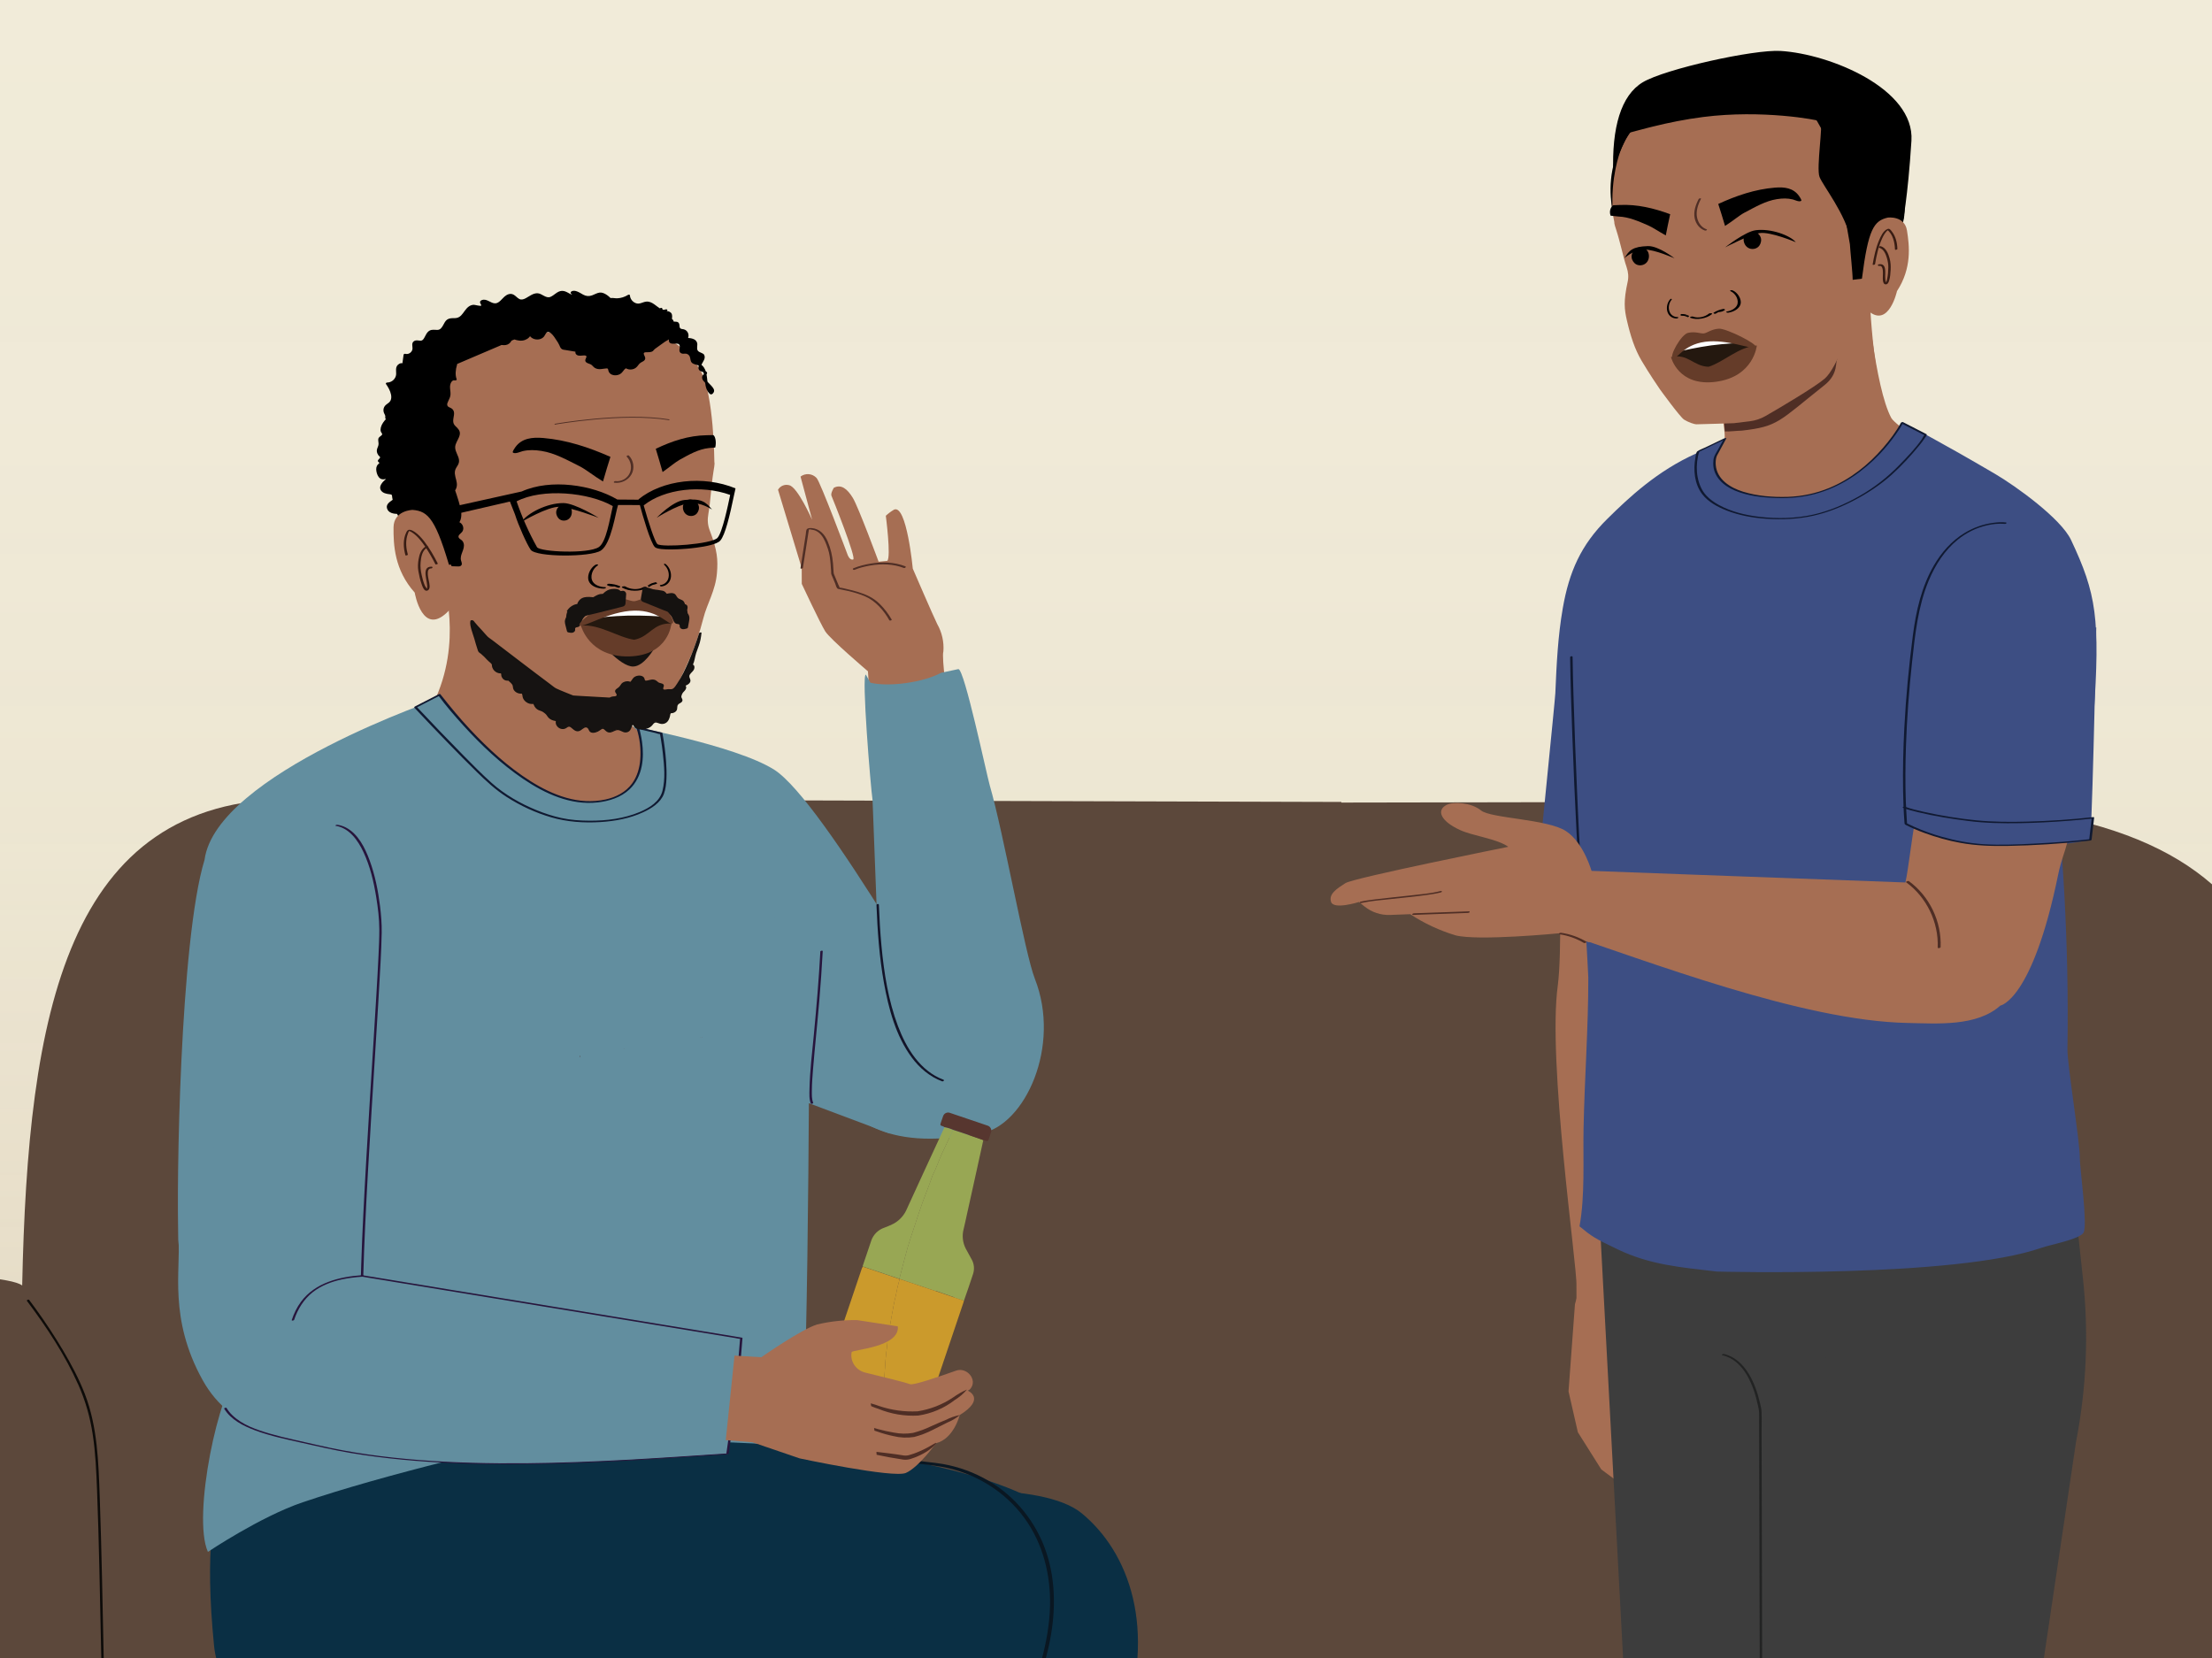 <?xml version="1.0" encoding="UTF-8"?>
<svg id="Layer_1" data-name="Layer 1" xmlns="http://www.w3.org/2000/svg" xmlns:xlink="http://www.w3.org/1999/xlink" viewBox="0 0 1334 1000">
  <rect x="0" y="0" width="1334" height="1000" fill="#808080" stroke="none"/>
  <defs>
    <style>
      .cls-1 {
        fill: #131429;
      }

      .cls-2 {
        fill: none;
        stroke: #4f2e25;
        stroke-miterlimit: 10;
        stroke-width: .5px;
      }

      .cls-3 {
        fill: #101931;
      }

      .cls-4 {
        fill: #010101;
      }

      .cls-5 {
        fill: #222323;
      }

      .cls-6 {
        fill: #653c29;
      }

      .cls-7 {
        fill: #27153c;
      }

      .cls-8 {
        fill: #f1eef7;
      }

      .cls-9 {
        fill: #3d4e83;
      }

      .cls-10 {
        fill: #745245;
      }

      .cls-11 {
        fill: #5c483b;
      }

      .cls-12 {
        fill: #57362f;
      }

      .cls-13 {
        fill: #a66e53;
      }

      .cls-14 {
        fill: #0a2f44;
      }

      .cls-15 {
        fill: url(#linear-gradient);
        opacity: .5;
      }

      .cls-16 {
        fill: #3d3d3d;
      }

      .cls-17 {
        fill: #fff;
      }

      .cls-18 {
        fill: #0d0b09;
      }

      .cls-19 {
        fill: #513835;
      }

      .cls-20 {
        fill: #cb9a2c;
      }

      .cls-21 {
        fill: #151210;
      }

      .cls-22 {
        fill: #f2ebd1;
      }

      .cls-23 {
        fill: #98a754;
      }

      .cls-24 {
        fill: #24180f;
      }

      .cls-25 {
        fill: #628e9f;
      }

      .cls-26 {
        fill: #0a1722;
      }

      .cls-27 {
        fill: #825639;
      }

      .cls-28 {
        fill: #381c13;
      }

      .cls-29 {
        fill: #4f2e25;
      }

      .cls-30 {
        fill: #161312;
      }
    </style>
    <linearGradient id="linear-gradient" x1="-1257.35" y1="3752.06" x2="309.87" y2="3752.06" gradientTransform="translate(-2963.42 1242.38) rotate(90) scale(1 -1)" gradientUnits="userSpaceOnUse">
      <stop offset="0" stop-color="#f0ebe0"/>
      <stop offset=".18" stop-color="#eee8dd" stop-opacity=".99"/>
      <stop offset=".33" stop-color="#e8e1d4" stop-opacity=".97"/>
      <stop offset=".46" stop-color="#ded4c5" stop-opacity=".93"/>
      <stop offset=".59" stop-color="#d0c2b0" stop-opacity=".88"/>
      <stop offset=".72" stop-color="#bdab95" stop-opacity=".82"/>
      <stop offset=".84" stop-color="#a78e73" stop-opacity=".73"/>
      <stop offset=".96" stop-color="#8d6d4d" stop-opacity=".64"/>
      <stop offset="1" stop-color="#83603d" stop-opacity=".6"/>
    </linearGradient>
  </defs>
  <polyline class="cls-22" points="1737.57 1525.03 1737.57 -37.82 -160.29 -37.82 -160.29 1525.03"/>
  <polyline class="cls-15" points="1737.57 1547.08 -160.28 1547.08 -160.29 -20.14 1737.57 -20.14"/>
  <path class="cls-11" d="M1652.77,1061.65l-1.77-.67-3.13-124.49c-4.63-93.96-30.04-162.14-84.09-167.43-36.79,0-161.26-1.7-173.65,7.82-3.43-163.21,14.3-293.42-252.31-293.42l-403.89.71c-3.14,72.05-11.69,143.84-22.3,215.16-13.31,89.46,12.75,178.37-.87,267.78-6.85,44.93,52.31,90.19,46.5,135.27-5.91,45.92-11.89,91.84-17.7,137.78-8.84,69.86-17.31,139.82-24.59,209.89h949v-145.61c20.89-6.83,35.41-29.41,35.52-55.24v-103.85c-.06-39.8-16.92-65.77-46.73-83.69Z"/>
  <path class="cls-11" d="M767.86,1448.46c.82-20.46,1.61-40.91,2.24-61.37,1.44-47.08,49.75-94.14,49.75-141.23l-10.92-762.19-632.4-1.79c-136.93.02-159.72,130.21-163.15,293.42-12.39-9.53-136.86-7.82-173.65-7.82-54.05,5.29-79.46,73.47-84.09,167.43l-3.13,124.49-1.77.67c-29.8,17.92-46.66,43.89-46.73,83.69v103.85c.11,25.83,14.63,48.41,35.52,55.24v145.61H767.86Z"/>
  <path class="cls-13" d="M469.2,295.36l14.29,47.21.04,9.58s11.2,23.94,14.16,28.64,25.75,24.09,25.75,24.09l1.93,30.38,46.26-12.05s-3.9-26.24-2.7-30.37c.43-5.72-.86-11.44-3.7-16.42-2.33-4.67-14.75-33.46-14.75-33.46,0,0-3.68-38.94-11.29-35.6-1.79,1.05-3.46,2.29-4.98,3.7,0,0,3.27,25.05.87,27.2l-5.21.52s-12.23-33.09-15.57-38.53c-3.34-5.44-7-8.35-11.42-6.07,0,0-2.11,3.35-1.44,4.85.67,1.5,15.22,37.76,13.09,38.4-2.13.64-3.32-2.74-3.32-2.74,0,0-16.64-44.48-18.76-46.41-2.52-2.73-6.71-3.1-9.67-.84l7,26.06s-8.78-19.88-13.88-20.87c-2.59-.71-5.33.41-6.69,2.73Z"/>
  <path class="cls-29" d="M537.77,373.7c-1.94-3.46-4.46-6.71-7.28-9.5-3.71-3.67-8.09-5.65-13.02-7.17-2.29-.7-4.61-1.3-6.94-1.81-1.31-.29-2.72-.72-4.07-.81-.11,0-.23-.06-.34-.06.05,0,.19.34.19.07,0-.5-.53-1.29-.72-1.75-.72-1.73-1.43-3.47-2.15-5.2-.31-.76-.68-1.42-.71-2.24-.07-1.8-.19-3.59-.36-5.38-.43-4.66-1.34-8.96-3.18-13.26-1.82-4.27-4.77-7.65-9.64-8.09-.94-.09-2.78-.04-3.17,1.04-.31.85-.31,1.96-.45,2.85-1.06,6.76-2.11,13.51-3.17,20.27-.09.57,1.37.33,1.45-.18,1.06-6.79,2.12-13.57,3.18-20.36.15-.98.31-1.95.46-2.93l-.44.39c.21-.09.42-.18.64-.26.07-.03.26-.13.36-.14-.46.06.22.11.22.11,1.07.26,2.1.28,3.15.73,1.47.63,2.7,1.66,3.68,2.92,1.83,2.33,2.85,5.28,3.82,8.05,1.06,3.03,1.38,6.35,1.66,9.54.12,1.39.22,2.78.29,4.18.02.47-.03,1.02.07,1.48.15.68.58,1.4.85,2.05.52,1.26,1.04,2.52,1.56,3.78.39.94.7,2.9,1.79,3.16,2.09.5,4.23.82,6.32,1.33,3.36.82,6.71,1.79,9.89,3.17,6.32,2.74,11.32,8.51,14.61,14.39.28.5,1.68.02,1.45-.39h0Z"/>
  <path class="cls-29" d="M515.39,343.65c2.95-1.24,6.17-2,9.31-2.56,6.79-1.2,13.91-1.02,20.4,1.46.66.25,1.69-.7.82-1.03-6.66-2.55-13.93-2.77-20.91-1.6-3.48.58-7.02,1.43-10.29,2.8-.91.38-.11,1.25.66.93h0Z"/>
  <path class="cls-25" d="M376.91,437.24s66.64,12.14,90.02,27c29.9,18.99,109.85,161.98,126.17,187.51,16.32,25.52-53.91,21.96-53.91,21.96l-91.34-41.06-24.3-.96-45.03-176.32-1.62-18.12Z"/>
  <path class="cls-25" d="M499.06,663.28s61.96-53.51,53.66-67.08c-5.54-9.06-16.34,2.32-22.41-6.39l-4.09-107.24c-1.15-7.54-6.79-76.05-4.05-75.68l2.73,4.87c11.44,2.72,32.18-.26,42.6-5.97l10.47-2.25c3.64-.08,17,63.5,18.94,70.19,8.27,28.56,21.19,101.37,27.18,116.58,15.96,40.59-5.88,88.14-32.11,93.17-63.4,12.15-75.24-12.77-92.92-20.2Z"/>
  <path class="cls-25" d="M536.5,683.62l-98.81-37.07h0l-43.56-21.25-6.56-165.39,2-16.43s56.97,29.37,74.95,47.02"/>
  <path class="cls-1" d="M528.58,545.79c.6,15.7,1.71,31.43,4.49,46.91,2.81,15.63,7.17,32.08,16.75,45.04,4.71,6.37,10.86,11.61,18.33,14.42.59.22,1.7-.63.84-.95-14.08-5.29-22.41-18.98-27.47-32.43-5.83-15.45-8.4-32.07-9.94-48.44-.77-8.2-1.23-16.43-1.55-24.67-.03-.74-1.49-.5-1.46.12h0Z"/>
  <path class="cls-18" d="M1247.97,751.7c-11.04,16.33-21.27,33.67-28.48,52.06-3.83,9.77-6.24,19.87-7.36,30.3-1.24,11.54-1.15,23.16-1.02,34.75.17,15.6.55,31.2.96,46.8.48,18.31,1.02,36.63,1.57,54.94.49,16.16.99,32.32,1.45,48.48.05,1.59.09,3.19.13,4.78.02.7,1.48.43,1.46-.14-.43-15.56-.92-31.12-1.39-46.69-.55-18.19-1.1-36.37-1.59-54.56-.44-16.22-.85-32.45-1.08-48.67-.3-21.19-.87-42.99,5.86-63.37,3.13-9.48,7.42-18.58,12.07-27.4,4.63-8.79,9.72-17.35,15.13-25.69,1.2-1.84,2.41-3.67,3.64-5.49.42-.62-1.05-.58-1.37-.11h0Z"/>
  <path class="cls-18" d="M16.26,784.62c11.86,15.77,22.98,32.6,31.03,50.67,4.24,9.5,7.03,19.44,8.61,29.72,1.71,11.18,2.19,22.49,2.63,33.78.61,15.5,1.01,31.02,1.38,46.53.44,18.11.81,36.23,1.17,54.34.32,15.98.62,31.96.97,47.94.03,1.59.07,3.19.11,4.78.02.7,1.47.43,1.46-.14-.35-15.5-.65-31.01-.95-46.51-.36-18.24-.73-36.47-1.16-54.71-.38-16.04-.78-32.08-1.36-48.11-.76-20.92-1.32-42.42-8.98-62.18-3.55-9.17-8.2-17.91-13.2-26.37-5.08-8.59-10.61-16.93-16.45-25.02-1.29-1.79-2.6-3.56-3.93-5.33-.35-.47-1.74.06-1.33.61h0Z"/>
  <path class="cls-13" d="M367.32,426.01l-93.94-5.02-15.83,31.85s26.08,24.58,28.84,25.82c2.76,1.24,66.86,17.69,66.86,17.69,0,0,73.81-21.12,72.81-20.98-1,.14-58.74-49.36-58.74-49.36Z"/>
  <path class="cls-13" d="M267.06,350.19s12.61,36.8-5.86,74.28c-1.77,3.6-21.21,11.67-21.21,11.67l31.27,10.25c21.41,4.97,69.34,5.07,90.08-1.3l17.36-9.67s-21.83-4.84-22.86-9.46c-1.04-4.62,3.02-39.36,3.02-39.36"/>
  <path class="cls-27" d="M265.31,367.38c.01.12.03.22.04.33-.05-.14-.08-.25-.04-.33Z"/>
  <path class="cls-13" d="M347.09,429.98l37.49-3.22,18.57-5.17c1.91-.06,10.53-19.49,11.71-22,3.67-7.77,7.18-18.18,9.26-26.53,2.23-8.95,7.43-16.87,8.26-27.55.61-7.83.37-13.27-4.41-25.75-1.21-3.17-1.4-6.38-.77-9.88,1.34-7.37,1.54-15.92,3.12-25.79.12-.78.85-4.53.5-5.35,0,0-.22-40.81-8.27-55.02-8.05-14.21-19.35-20.37-30.2-22.61-10.85-2.25-42.37,1.17-42.37,1.17l-43.98-4.19-36.26,20.13-16.72,46,5.19,52.23,7.81,46.5"/>
  <path d="M396.06,312.23s9.49-9.88,16.56-10.67c10.33-1.16,13.02,1.12,16.78,5.78,0,0-6.87-4.82-14.12-3.8-6.93.97-19.22,8.69-19.22,8.69Z"/>
  <path d="M361.08,312.32s-14.32-8.87-21.26-8.91c-10.13-.07-22.06,6.3-25.22,11.33,0,0,15.71-9.33,22.85-9.08,6.82.23,23.64,6.66,23.64,6.66Z"/>
  <path d="M368.13,275.55c-.73,2.36-1.46,4.72-2.2,7.09-.56,1.8-1.71,5.95-2.28,7.75-5.61-3.39-10.4-7.34-14.13-9.2-7.4-3.68-14.82-7.96-23.06-9.24-3.95-.61-7.54-.72-11.25.14-1.17.27-4.62,1.94-5.91.84-.53-.45,1.36-3.05,1.56-3.32,3.85-5.23,9.92-6.04,16.86-5.44,14.15,1.22,27.4,5.63,40.41,11.37"/>
  <path d="M430.1,262.41s-3.89.08-3.92.08c-10.92.17-20.95,3.52-30.71,8.2.71,2.36,1.42,4.73,2.14,7.11.55,1.81,1.43,5.1,1.98,6.9,4.16-2.91,7.6-5.91,10.39-7.46,5.53-3.07,11.32-6.39,17.65-7.03.5-.05,3.22-.28,3.71-.3.92-3.84-.24-7.22-1.23-7.49Z"/>
  <path class="cls-21" d="M367.82,393.44l26.6-2.16s-5.98,10.52-12.48,10.71c-4.07.12-9.64-4.11-14.12-8.55Z"/>
  <g>
    <path class="cls-4" d="M387.94,354.13c-2.99,1.72-7.63,1.47-10.75-.38-.69-.41-2.94.07-1.97.65,4.12,2.44,10.77,2.49,14.63.27.38-.22.3-.52-.19-.68-.51-.16-1.31-.1-1.72.13"/>
    <path class="cls-4" d="M373.87,353.55c-2.07-.93-4.37-1.38-6.66-1.49-.33-.01-.76.13-1,.36-.19.18-.22.42.04.56,1.07.59,2.42.8,3.65.75.39-.02.9-.13,1.11-.48.19-.32-.19-.52-.49-.5-1.02.05-2.06-.13-2.95-.61-.33.31-.65.61-.97.92,2.05.1,4.1.53,5.95,1.36.37.17.89.04,1.21-.17.24-.15.49-.51.12-.67"/>
    <path class="cls-4" d="M364.82,354.1c-2.67.01-5.85-1.09-7.22-3.11-2.07-3.05-.37-7.91,2.91-10,.36-.23.16-.5-.21-.57-.48-.09-1.04.11-1.42.34-2.86,1.82-4.62,5.8-4.1,8.71.49,2.71,3.1,4.54,6.32,5.23.96.21,1.98.33,2.97.33.4,0,1.13-.15,1.32-.48.19-.33-.18-.47-.56-.46"/>
    <path class="cls-4" d="M392.79,352.59c-.15-.31.11-.52.32-.53.72,0,1.45-.23,2.05-.76.25.29.49.58.73.87-1.44.2-2.87.73-4.14,1.65-.25.18-.62.08-.86-.11-.18-.14-.37-.48-.12-.67"/>
    <path class="cls-4" d="M390.78,353.05c1.42-1.03,3.02-1.6,4.63-1.83.24-.03.55.09.73.31.14.17.18.41,0,.56"/>
    <path class="cls-4" d="M398.35,352.8c1.74-.12,3.74-1.37,4.54-3.45,1.2-3.14-.11-6.8-2.34-8.72-.24-.21-.13-.49.11-.58.31-.11.68.06.94.27,1.94,1.67,3.25,4.45,3.05,7.37-.19,2.73-1.79,4.68-3.85,5.53-.61.25-1.27.43-1.91.48-.26.02-.74-.09-.88-.41-.14-.32.1-.47.34-.49"/>
  </g>
  <path class="cls-2" d="M334.48,255.88s40.85-7.36,69.19-2.69"/>
  <g>
    <g>
      <path d="M422.2,220.22c-.41,1.19-.44,2.45.55,3.09.59.38,1.5.6,2.15.9-.53-1.64-1.37-3.11-2.7-4Z"/>
      <path d="M421.48,220.32c-.31.89-.46,1.97.11,2.79.29.41.75.65,1.2.84.5.21,1.03.36,1.53.58.24.11.62.03.86-.07.14-.06.52-.23.45-.45-.51-1.57-1.35-3.12-2.75-4.07-.27-.18-.67-.1-.95.02-.1.04-.66.35-.4.53,1.36.92,2.15,2.39,2.65,3.92l1.31-.52c-.47-.21-.96-.36-1.44-.55-.41-.17-.81-.36-1.08-.72-.52-.71-.31-1.74-.05-2.5.1-.29-.46-.28-.61-.25-.27.04-.73.16-.83.46Z"/>
    </g>
    <g>
      <path d="M423.9,214.17c-.87-1.21-2.83-1.15-3.71-2.34-1-1.35,0-3.32-.51-4.92-.67-2.13-3.45-2.55-5.68-2.58,1.28-1.76.2-4.68-1.92-5.19-.85-.2-1.87-.11-2.47-.75-.9-.95-.17-2.84-1.23-3.61-.71-.52-1.73-.15-2.6-.27-.23-.52-.45-1.04-.68-1.56-.21-.08-.41-.17-.62-.25.02-1.09.39-2.41-.17-3.34-.59-.97-1.96-1.19-3.2-1.44.11-.32.3-.62.6-.88-.9.44-1.77.42-2.63.15-.26-.23-.41-.55-.4-.98v.85c-2.85-1.16-5.61-4.91-8.91-4.63-1.28.11-2.42.83-3.67,1.13-3.25.78-6.85-2-6.93-5.34-3.11,2.01-7.03,2.72-10.64,1.92l-.62.25c-1.98-2.03-5.08-3.84-6.71-3.32-2.47.78-4.83,2.41-7.39,2.04-3.05-.44-5.54-3.65-8.56-3.01-1.77.37,2.79,2.08,1,2.3-2.56.31-4.65-2.41-7.23-2.43-3.24-.03-5.45,4.1-8.69,3.9-2.08-.13-3.66-2.06-5.72-2.41-4.09-.7-7.65,4.98-11.53,3.5-1.66-.63-2.68-2.45-4.36-3.01-3.92-1.31-6.22,5.73-10.35,5.55-2.54-.11-4.71-2.64-7.2-2.12-2.71.57,1.58,3.17-1.16,3.6-1.53.24-3.03-.72-4.57-.6-4.21.32-5.22,6.41-9.21,7.79-1.84.63-4.02-.16-5.75.72-2.14,1.09-2.58,4.18-4.28,5.72-.22.15-.43.31-.65.47-.12.07-.24.13-.37.18-1.73.68-3.81-.3-5.51.45-2.72,1.21-2.81,6.05-5.77,6.39-1.33.15-2.87-.75-3.9.09-1.01.83-.49,2.42-.47,3.72.03,2.61-2.91,4.79-5.4,4-.17,1.09-.62,4.46-1.03,7.57l.04-1.46c-.98-1.06-2.88-.01-3.31,1.37-.43,1.38-.04,2.87-.16,4.32-.26,3.06-3.16,5.65-6.23,5.56,2.55,3.57,4.97,8.9,1.72,11.85-.79.71-1.83,1.15-2.49,1.99-1.08,1.37-.77,3.45.24,4.87,1.01,1.42-.73,1.84.77,2.71-2.32,2.36-4.73,6.09-2.59,8.61,1.17,1.39-2.35,1.93-2.2,3.75.18,2.12.47,3.45-.54,5.32-.84,1.56-.05,3.59,1.3,4.72,1.36,1.13-2.25,2.8-.53,3.22.94,2.29.08.67-1.14,2.82-1.08,1.9.43,6.94,2.58,7.34,2.15.4,1.59-.93,3.27.47-2.17,1.47-4.64,3.9-3.52,6.28,1.06,2.26,4.21,2.02,6.64,2.86.21,1.13.42,2.3.65,3.53-1.21.95-2.9,1.76-3.43,3.18-.56,1.51.51,3.23,1.94,3.96,1.18.6,2.54.7,3.88.7,3.46,5.73,10.56,19.3,16.62,31.06l16.15-.47.15.96c1.17.04,2.34.07,3.5.11.36.01.76.01,1.05-.2.73-.53.21-1.65-.09-2.5-.7-1.98.28-4.11,1.02-6.08.74-1.97,1.15-4.46-.34-5.95-.79-.78-2.06-1.24-2.27-2.33-.28-1.42,1.45-2.3,2.33-3.45,1.37-1.79.22-4.87-2-5.31,0,0,2.31-2.96.99-8.36-1.32-5.4-3.38-11.13-3.38-11.13h0c.3-.42.59-.84.79-1.31,1.45-3.44-1.9-7.42-.75-10.97.52-1.59,1.88-2.83,2.26-4.46.73-3.12-2.36-5.98-2.28-9.17.09-3.59,4.13-6.94,2.51-10.15-.79-1.57-2.72-2.34-3.42-3.95-1.23-2.8,1.72-6.82-.63-8.78-.82-.68-2.04-.77-2.73-1.58-1.39-1.62.55-3.88,1.23-5.9.7-2.1-.09-4.38,0-6.58s1.95-4.76,4.02-4c-.92-2.13-.69-6.73.52-9.79l6.78-2.89c.24-.06.46-.15.66-.28l19.84-8.47c.99.17,1.97.22,2.94-.04,1.09-.29,2.01-1.22,2.4-2.24l2.53-1.08c1.26.48,2.56.81,3.91.8,2.37-.02,4.91-1.45,5.37-3.77.87,3.26,6.05,4.16,7.97,1.39.77-1.11,1.23-2.71,2.55-2.97.59-.11,1.19.1,1.74.35,1.79.8,4.25,4.72,6.03,7.67.37,1.23.87,2.19,1.62,2.67.57.1,4.2.73,8.36,1.41-.46.85-.17,1.87,1.05,2.19,1.63.43,3.97-.54,5.12.32,1.27.94-.99,2.54-.21,3.69.49.72,1.92.9,2.87,1.39,1.13.58,1.55,1.6,2.61,2.23,1.09.65,2.82.79,4.18.35,1.49.05,3.45-.65,3.97.35.14.27.08.57.08.86,0,1.13.98,2.21,2.38,2.6,1.4.39,3.13.06,4.15-.79,1-.83,1.32-2.03,2.39-2.81.34-.24.74-.44,1.14-.64.39.33.87.59,1.42.74,1.4.39,3.13.06,4.15-.79,1-.83,1.32-2.03,2.39-2.81.9-.65,2.3-.98,2.73-1.86.67-1.4-1.73-3.02-.56-4.22,1.07-1.09,3.49-.2,5.07-.85.61-.25.95-.7,1.07-1.2,2.98-1.52,6.07-5.05,10.06-6.39.1.03.21.06.31.09-.08.51-.24,1.02-.12,1.52.56,2.27,4.84-.01,6.2,1.88,1.02,1.42-.67,3.95.75,4.97.68.48,1.6.21,2.44.21,1.44,0,2.82,1,3.27,2.36.34,1.02.22,2.22.87,3.07.79,1.03,2.29,1.07,3.51,1.52.38.14.73.33,1.05.54.18-.51.42-1,.69-1.43.92-1.41,1.98-3.25,1-4.62Z"/>
      <path d="M424.56,213.85c-.98-1.17-2.83-1.16-3.71-2.34-.97-1.3.02-3.3-.45-4.79-.8-2.57-4.1-2.88-6.35-2.94l.55.78c1.41-2.17.38-5.26-2.2-5.94-.86-.23-1.97-.04-2.4-.99-.31-.69-.16-1.5-.38-2.21-.53-1.74-2.18-1.35-3.6-1.45l.48.35c-.46-1.05-.55-1.68-1.61-2.11l.32.45c.06-1.33.47-2.88-.53-3.97-.82-.9-2.2-1.08-3.33-1.3l.45.64c.1-.3.27-.55.51-.75.59-.6-.53-.84-.94-.67-.62.26-1.9.56-1.97-.44-.05-.77-1.47-.59-1.47.1v.85c.38-.18.76-.37,1.15-.55-3.18-1.39-5.64-5.12-9.48-4.64-2.19.27-3.9,1.77-6.17.91-1.94-.73-3.42-2.56-3.54-4.65-.04-.64-.83-.54-1.22-.3-1.94,1.21-4.14,1.91-6.42,2.02-1.6.08-3.18-.55-4.68.05l.99.12c-1.7-1.69-4.47-3.99-7.09-3.6-1.51.22-2.94,1.13-4.37,1.64-1.96.7-3.6.55-5.41-.41s-4.94-3.31-7.13-1.9c-.55.36-.57.83-.16,1.3.24.27,1.15,1.15,1.49,1.19-.01,0,.5-.27.4-.43,0,0-.55,0-.56,0-.41-.03-.79-.15-1.16-.29-.75-.29-1.44-.72-2.15-1.1-1.14-.61-2.34-1.13-3.66-1.04-2.75.18-4.39,2.58-6.77,3.59-2.86,1.22-5.16-2.2-8.04-2.17-2.59.03-4.66,1.81-6.84,2.97-1.22.65-2.55,1.16-3.88.52-1.37-.66-2.26-2.02-3.63-2.69-1.96-.95-3.9-.06-5.42,1.28-1.53,1.35-3.26,3.98-5.52,4.01-2.84.04-4.99-3.01-7.99-1.99-.67.23-1.24.69-1.18,1.45.04.56.84,1.36.72,1.87-.14.59-3.8-.47-4.51-.45-1.11.03-2.16.43-3.05,1.08-1.91,1.4-2.94,3.65-4.56,5.33-1.18,1.22-2.44,1.65-4.13,1.65-1.47,0-2.96-.03-4.24.81-2.36,1.54-2.65,6.13-5.84,6.26-1.59.06-3.15-.37-4.66.36-.94.46-1.61,1.28-2.14,2.15-.62,1.01-1.04,2.16-1.76,3.1-1.1,1.44-2.33.74-3.88.71-1.12-.02-2.24.45-2.65,1.56-.5,1.37.29,2.85-.18,4.24-.55,1.63-2.38,2.79-4.08,2.33-.43-.11-1.07.03-1.15.55-.39,2.52-.69,5.05-1.03,7.57l1.47-.1c.03-1.09.26-2.01-1.05-2.33s-2.76.55-3.41,1.66c-1.09,1.88,0,4.22-.71,6.22-.77,2.21-2.85,3.72-5.18,3.73-.39,0-1.03.43-.72.87,1.35,1.92,2.57,4.04,3.05,6.37.24,1.15.26,2.41-.23,3.51-.52,1.16-1.53,1.73-2.51,2.46-1.68,1.25-2.25,3.19-1.49,5.16.36.94.94,1.47.77,2.5-.12.74.11,1.11.75,1.53l-.05-.66c-1.44,1.49-2.83,3.27-3.36,5.31-.21.82-.27,1.71-.01,2.53.21.67,1.14,1.36.68,1.97-.72.96-2.07,1.21-2.23,2.61-.11.97.21,1.99.17,2.97-.05,1.19-.66,2.04-.94,3.14-.23.86-.09,1.78.26,2.59.16.37.37.73.61,1.06.22.29.91.73.97,1.09.16.91-1.58,1.45-1.29,2.47.05.19.19.26.31.41.06.07.22.07.28.14.11.14.08.41.19.56.03.04.09.5.15.18.04-.18.01-.11-.13,0-.27.23-.57.38-.81.65-1.05,1.16-1.15,2.64-.9,4.12s.93,3.36,2.25,4.29c.63.45,1.44.59,2.2.53.95-.07.98-.39,1.82.28l.07-.78c-2.27,1.58-5.79,4.98-3.11,7.79.93.97,2.31,1.3,3.58,1.56.46.1,2.08.17,2.41.53.25.28.25,1.16.31,1.52.11.6.22,1.2.33,1.8l.24-.54c-1.74,1.32-4.45,2.72-3.71,5.36.8,2.84,4.01,3.35,6.52,3.37l-.6-.22c6.04,10.05,11.25,20.65,16.62,31.06.1.2.41.23.6.22,5.38-.16,10.77-.32,16.15-.47l-.67-.35.15.96c.03.2.3.34.48.35,1.02.03,2.04.06,3.07.1.69.02,1.44.1,2.06-.28,1.24-.75.65-2.05.31-3.14-1.13-3.64,2.6-6.89,1.51-10.59-.19-.64-.53-1.2-1.01-1.67-.54-.53-1.34-.85-1.79-1.46-1.15-1.54,1.34-2.77,2.07-3.91,1.37-2.14.05-5.18-2.36-5.8l.2.73c1.95-2.55,1.72-6.31,1-9.22-.65-2.63-1.45-5.23-2.29-7.81-.26-.8-.53-1.59-.81-2.38-.11-.32-.16-.66-.49-.81l.2.73c1.48-2.05,1.45-4.09.83-6.47-.66-2.54-1.48-4.89-.04-7.33.61-1.04,1.37-2.01,1.64-3.21s0-2.41-.42-3.53c-.91-2.41-2.41-4.6-1.57-7.28.67-2.11,2.17-3.94,2.54-6.15s-1.09-3.6-2.61-5.03c-2.07-1.94-1.27-4.15-.92-6.61.3-2.09-.24-3.61-2.25-4.49-.75-.33-1.57-.64-1.78-1.53-.19-.79.23-1.64.55-2.34.61-1.34,1.31-2.56,1.4-4.06.11-1.7-.38-3.39-.28-5.09.08-1.37,1.07-3.97,2.87-3.45.36.1,1.37-.12,1.14-.7-1.02-2.57-.63-5.93.15-8.51,0,.02.36-1.13-.01-.65.01-.01.07-.03.08-.03.14-.13.45-.19.62-.26.78-.33,1.56-.67,2.35-1,1.93-.82,3.85-1.64,5.77-2.47,5.87-2.51,11.75-5.02,17.62-7.52.23-.1.55-.31.8-.34.17-.02-.57.15-.12.15.48,0,.96.1,1.45.08.67-.02,1.37-.13,1.99-.4.69-.3,1.31-.78,1.78-1.37.2-.25.31-.5.49-.77-.03.04-.24.09-.01-.07.64-.45,1.59-.68,2.32-.99l-.74.06c2.15.78,4.46,1.2,6.66.4,1.83-.67,3.29-1.99,3.76-3.92l-1.46.24c.77,2.5,3.52,3.7,6,3.33,1.21-.18,2.36-.74,3.15-1.69.54-.66.82-1.47,1.32-2.15.8-1.08,2.02-.6,2.88.12,1.41,1.21,2.47,2.91,3.46,4.45.57.89,1.21,1.79,1.61,2.77.31.74.57,1.48,1.14,2.06.73.75,1.87.73,2.85.9,2.11.36,4.22.71,6.33,1.06l-.45-.64c-.46,1.03-.19,2.07.85,2.6,1.25.64,2.76.25,4.09.2.83-.03,1.81.08,1.46,1.14-.16.49-.47.92-.58,1.43-.27,1.23.64,1.83,1.68,2.22.82.31,1.59.5,2.26,1.1.52.47.94,1.04,1.51,1.46,1.14.84,2.71,1.05,4.09.87.75-.1,1.49-.21,2.24-.29.33-.03.67-.09,1-.1.82-.02.87.22,1.03,1.04.27,1.34.99,2.27,2.32,2.78,1.43.55,3.17.41,4.54-.26.71-.35,1.28-.87,1.76-1.5.78-1.04,1.28-1.79,2.49-2.4l-.88-.02c1.25.94,2.8,1.21,4.33.9,1.64-.34,2.64-1.24,3.57-2.57.6-.86,1.24-1.36,2.16-1.85.58-.3,1.23-.61,1.63-1.15.82-1.1.11-2.09-.34-3.16s-.04-1.51,1.1-1.57c.82-.05,1.63.05,2.45-.06.65-.09,1.29-.27,1.81-.68.48-.38.66-.87,1.14-1.21,1.34-.94,2.65-1.87,3.95-2.85.75-.57,1.51-1.13,2.31-1.63.42-.26.84-.51,1.28-.74.24-.12,1.12-.7,1.38-.63l-.32-.45c-.18,1.03-.33,2.12.7,2.73.74.44,1.69.39,2.52.37,1.04-.03,2.64-.31,3.11.92.4,1.06-.23,2.31-.07,3.42.16,1.07,1.01,1.63,2.04,1.71.79.06,1.57-.19,2.34.06.88.29,1.6,1.01,1.91,1.88.44,1.23.22,2.6,1.27,3.56,1.18,1.08,2.99.98,4.33,1.81.37.23,1.08.12,1.25-.34.79-2.08,3.04-4.14,1.66-6.46-.34-.58-1.72-.02-1.32.65,1.1,1.87-1.09,3.96-1.73,5.63.42-.11.83-.22,1.25-.34-1.2-.75-2.64-.77-3.83-1.47-1.41-.82-.98-2.61-1.62-3.9-.54-1.08-1.58-1.88-2.76-2.15-.59-.13-1.12-.06-1.71-.07-1.07,0-1.64-.24-1.63-1.37.03-1.87.65-3.98-1.76-4.56-.89-.21-1.83-.11-2.74-.09-.44.01-1.09.09-1.48-.17-.63-.43-.37-1.3-.26-1.93.04-.2-.14-.4-.32-.45-1.4-.4-3.08.81-4.22,1.52-1.37.85-2.63,1.85-3.9,2.82-1.05.8-2.47,1.44-3.35,2.37-.09.42-.36.72-.82.88-.21.06-.42.09-.63.1-.41.04-.83.02-1.24.02-.68,0-1.36-.02-2.02.16-.96.26-1.87.95-1.79,2.03.08,1.16,1.73,2.5.52,3.49-.62.51-1.47.71-2.12,1.2-.55.41-.96.95-1.35,1.5-.61.88-1.17,1.62-2.26,1.91-1.17.31-2.34.09-3.31-.64-.24-.18-.63-.15-.88-.02-.86.43-1.61.89-2.23,1.65s-1,1.67-1.87,2.18c-.93.54-2.21.62-3.22.23-.55-.22-1.1-.6-1.41-1.12s-.21-.94-.28-1.49c-.17-1.34-1.63-1.37-2.7-1.28-.86.07-1.73.12-2.57.29-1.03.22-2.2.18-3.14-.36-.7-.4-1.16-1.08-1.75-1.61-.68-.61-1.44-.88-2.28-1.18s-1.67-.59-1.29-1.64c.18-.51.52-.98.6-1.52.18-1.31-1.15-1.79-2.23-1.83-1.17-.05-5.39.85-4.35-1.51.15-.34-.14-.59-.45-.64-2.01-.33-4.01-.66-6.02-1.01-.6-.1-1.28-.14-1.86-.32-.55-.18-.79-.5-1.1-1.06-.44-.81-.68-1.64-1.17-2.44s-.99-1.59-1.51-2.37c-.88-1.32-1.82-2.67-3.02-3.72-.99-.87-2.42-1.5-3.74-1.06-1.3.44-1.82,1.69-2.48,2.77-1.64,2.7-5.96,2.06-6.89-.95-.21-.69-1.33-.3-1.46.24-.44,1.8-2.13,2.9-3.9,3.13-1.06.14-2.15-.06-3.17-.35-.66-.19-1.14-.51-1.81-.3-.75.23-1.54.6-2.23.95-.28.14-.45.21-.65.47-.32.41-.45.91-.87,1.27-.52.44-1.15.63-1.82.68-.85.06-1.64-.25-2.45.05-.37.14-.73.31-1.1.47-1.51.65-3.02,1.29-4.53,1.94-5.81,2.48-11.61,4.96-17.42,7.43-1.04.44-2.08.89-3.13,1.33-.64.28-1.15.38-1.43,1.07-1.12,2.82-1.57,6.87-.43,9.76l1.14-.7c-2.13-.62-3.97.81-4.76,2.75-1.18,2.89.62,6.02-.63,8.93-.79,1.85-2.62,4.47-.43,6.09,1.01.74,2.47.8,2.95,2.13.39,1.08.03,2.35-.17,3.44-.43,2.35-.45,4.25,1.38,5.98.88.83,1.92,1.55,2.3,2.76.4,1.27-.14,2.61-.67,3.75-.96,2.07-2.31,4.13-2.04,6.51.3,2.65,2.52,4.92,2.34,7.64-.11,1.66-1.35,2.86-2.03,4.3-.56,1.18-.66,2.44-.48,3.73.43,3.14,2.35,6.19.24,9.12-.21.29-.13.58.2.73-.35-.16-.25-.45-.21-.06.02.19.14.41.21.59.27.79.54,1.58.79,2.37.76,2.33,1.47,4.68,2.08,7.05.69,2.7,1.2,6.4-.65,8.82-.19.25-.16.64.2.73,1.29.33,2.12,1.45,2.25,2.76.14,1.5-.87,2.25-1.82,3.22-.7.7-1.33,1.59-1.03,2.62s1.4,1.52,2.18,2.22c2.51,2.25.04,6.09-.61,8.6-.37,1.44-.25,2.6.21,4,.07.23.33.84.23,1.07-.2.48-.91.28-1.32.27-.88-.02-1.75-.06-2.63-.08l.48.35-.15-.96c-.04-.29-.44-.36-.67-.35-5.38.16-10.77.32-16.15.47l.6.22c-4.01-7.8-8.05-15.59-12.24-23.29-.8-1.47-1.6-2.93-2.42-4.39-.37-.65-.74-1.3-1.11-1.95-.24-.42-.55-1.28-.96-1.54-.62-.41-1.78-.14-2.52-.28-1.29-.24-2.52-.93-3.05-2.19-.97-2.28,1.65-3.48,3.12-4.6.17-.13.28-.32.24-.54-.22-1.18-.43-2.35-.65-3.53-.03-.14-.19-.27-.31-.31-1.82-.59-4.51-.47-5.9-1.94-2.19-2.31,1.09-5.11,2.86-6.34.27-.19.34-.56.07-.78-.45-.36-.92-.73-1.51-.78-.47-.03-.85.21-1.3.25-1.71.16-2.55-1.91-2.92-3.25-.41-1.47-.62-3.39.79-4.4.32-.23.67-.32.78-.75.12-.46-.21-1.33-.5-1.66-.11-.13-.31-.19-.31-.17,0-.15.36-.46.44-.57.32-.39.7-.81.8-1.32.09-.46-.06-.76-.35-1.11-.75-.9-1.47-1.6-1.56-2.85-.07-1.06.58-1.87.84-2.86.22-.85.22-1.7.16-2.58-.06-.79-.36-1.69.19-2.36.4-.49,1.02-.78,1.48-1.22,1.37-1.32-.2-2.09-.39-3.56-.31-2.44,1.69-4.79,3.26-6.43.18-.18.17-.51-.05-.66-.77-.51-.14-1.05-.3-1.81-.2-.99-1.01-1.72-1.16-2.78-.42-2.87,2.62-3.38,3.88-5.4,2.24-3.59-.46-8.34-2.55-11.33l-.72.87c3.01-.01,5.93-2.05,6.79-4.98.53-1.78-.35-3.95.46-5.62.17-.34.49-.74.85-.91.28-.18.58-.2.9-.04.03-.19.04-.19.02,0,.14.28-.02.95-.03,1.28-.02.78,1.38.57,1.47-.1.33-2.52.64-5.05,1.03-7.57l-1.15.55c2.37.63,5-.49,6.1-2.71.69-1.38.19-2.61.3-4.04.09-1.21.77-1.35,1.85-1.17.71.12,1.41.24,2.12.12,2.24-.39,3.08-2.61,4.05-4.37.77-1.39,1.61-2.3,3.31-2.27,1.53.03,3.11.33,4.5-.49,1.15-.68,1.84-1.78,2.46-2.93.7-1.29,1.37-2.97,2.92-3.41,1.64-.46,3.39.08,5.04-.45,1.02-.33,1.9-.95,2.66-1.69,1.72-1.68,2.76-4.27,4.84-5.55,1.53-.94,3.03-.19,4.65.06.9.14,2.3.16,2.94-.65.41-.53.2-1.11-.05-1.65-.11-.24-.45-.69-.42-.97.07-.58,1.03-.38,1.51-.26,2.59.61,4.63,2.78,7.46,1.82,2.12-.72,3.52-2.62,5.13-4.06.76-.69,1.71-1.5,2.81-1.36,1.57.19,2.61,1.82,3.86,2.63,5.1,3.26,9.04-4.98,14.01-2.47,1.27.64,2.4,1.55,3.83,1.82,1.15.22,2.31-.04,3.35-.55,2.52-1.25,4.52-4.18,7.62-2.84,1.3.56,2.46,1.45,3.84,1.84.77.22,2.13.46,2.78-.2.44-.45.19-.86-.21-1.22-.26-.24-.56-.42-.84-.63-.1-.07-.26-.26-.38-.3-.05-.01-.08-.12-.13-.13-.11-.02-.07.29-.08.29.27.11.79-.01,1.11.05.37.07.74.21,1.09.36.81.34,1.56.82,2.32,1.25,1.16.66,2.38,1.29,3.73,1.43,1.56.16,3.05-.29,4.49-.86,1.54-.61,2.99-1.62,4.66-1.03s3.12,1.72,4.34,2.93c.28.28.64.26.99.12.1-.04.21-.11.31-.12.23-.04.21.06.14.06.61.04,1.22.18,1.83.22,1.09.06,2.18,0,3.26-.17,2.11-.34,4.07-1.12,5.88-2.25l-1.22-.3c.22,3.75,3.94,6.61,7.64,5.84,1.31-.27,2.51-1.11,3.87-1.14,1.15-.02,2.22.54,3.16,1.15,1.74,1.13,3.25,2.59,5.16,3.43.36.16,1.15-.07,1.15-.55v-.85c-.49.03-.98.07-1.47.1.15,2.12,2.61,1.86,4.09,1.23l-.94-.67c-.31.32-.51.61-.69,1.02-.15.34.14.58.45.64.94.18,2.19.3,2.74,1.19.54.88.18,2.12.14,3.09-.01.22.12.37.32.45.6.25.74.93.99,1.5.09.2.25.33.48.35.73.05,1.99-.22,2.45.38.37.49.31,1.17.39,1.76.13.99.52,1.75,1.49,2.12,1.17.44,2.34.19,3.22,1.26.79.97,1,2.46.31,3.54-.31.48.08.76.55.78,1.29.03,2.75.14,3.87.83,1.42.88,1.3,2.32,1.21,3.81-.07,1.09,0,2.17.83,2.98.97.94,2.52.95,3.4,2,.44.52,1.81-.07,1.32-.65Z"/>
    </g>
    <g>
      <path d="M425.64,225.4c.25-.58-.14-.91-.73-1.18.17.51.3,1.04.42,1.57.13-.11.25-.23.32-.39Z"/>
      <path d="M426.35,225.26c.11-.26.13-.54-.04-.77-.18-.24-.45-.39-.72-.52-.11-.05-.25-.04-.36-.03-.16.02-.32.05-.47.1-.14.04-.28.09-.4.17-.05.03-.2.11-.17.2.17.52.3,1.04.42,1.57l.04.05s.1.03.15.03c.13,0,.27,0,.4-.03s.26-.06.39-.1c.14-.05.3-.11.41-.21.15-.13.3-.27.38-.45.1-.22-.5-.12-.57-.11-.19.04-.38.09-.55.17-.1.05-.26.1-.3.21-.04.09-.09.16-.15.23l.06-.07c-.05.06-.11.11-.17.16l1.38-.26c-.11-.53-.25-1.05-.42-1.57l-1.41.43c.23.11.46.23.63.42l-.04-.05c.14.17.2.36.16.58v-.06c0,.06-.02.13-.05.19-.09.22.49.12.57.11.19-.04.38-.09.55-.17.09-.04.26-.1.3-.21Z"/>
    </g>
    <g>
      <path d="M425.32,225.78c-.23.19-.5.34-.72.54-.69.66-.56,1.83-.04,2.63.36.57.87,1.02,1.36,1.49-.09-.74-.17-1.49-.23-2.21-.08-.8-.19-1.63-.37-2.46Z"/>
      <path d="M424.85,225.47c-.45.36-.94.63-1.22,1.16-.24.45-.27.98-.19,1.48.18,1.12,1.04,1.91,1.82,2.66.4.38,1.47.16,1.39-.51-.19-1.56-.28-3.13-.6-4.67-.07-.34-.6-.36-.85-.28-.28.09-.67.31-.6.67.32,1.54.41,3.11.6,4.67l1.39-.51c-.67-.64-1.44-1.29-1.66-2.22-.08-.33-.09-.75.03-1.03.07-.16.14-.26.24-.35.19-.16.41-.29.61-.44.23-.18.39-.52.09-.72s-.78-.11-1.04.1Z"/>
    </g>
    <g>
      <path d="M426.5,231.04c-.18-.21-.38-.4-.58-.59.34,2.76,1,5.51,3.17,7.1,2.24-2.23-.49-4.14-2.59-6.5Z"/>
      <path d="M427.19,230.8c-.19-.21-.38-.4-.58-.59s-1.45.12-1.41.44c.33,2.63.97,5.47,3.21,7.14.27.2,1.12-.08,1.34-.31.45-.46.83-.99.9-1.65.06-.59-.17-1.15-.47-1.64-.79-1.28-1.99-2.28-2.98-3.39-.23-.26-1.57.26-1.37.48.95,1.06,2.08,2.01,2.85,3.21.28.44.52.94.53,1.47.02.64-.33,1.2-.76,1.64.45-.1.89-.2,1.34-.31-2.2-1.64-2.81-4.47-3.13-7.05-.47.15-.94.29-1.41.44.2.19.4.39.58.59.23.26,1.57-.26,1.37-.48Z"/>
    </g>
  </g>
  <path d="M307.52,302.49l3.07,7.81c1.86,6.09,7.17,18.06,9.46,21.28,3.23,4.51,36.1,4.56,42.34.46,6.24-4.1,8.85-23.03,10.34-27.47l13.16.04c1.46,5.56,6.5,23.14,9.11,25.41,2.61,2.27,17.64,1.04,19.33.9,1.41-.13,3.37-.31,5.5-.6,5.66-.71,12.51-2.04,14.52-4.25,2.99-3.29,5.81-15.39,8.19-26.82l.39-1.79c.08-.43.2-.74.2-.86h0l.43-2.06c-19.36-8.01-44.06-5.2-58.53,6.65l.13.19-12.84-.1c-14.95-8.84-40.2-12.74-57.71-4.86h0l-54.99,12.19.09,4.92,47.8-11.04ZM396.45,328.11c-1.63-1.41-5.54-13.71-8.26-23.3,12.59-10.04,34.86-12.53,52.11-6.34v.25c-1.27,6.13-4.66,22.43-7.6,25.67-3.48,3.81-33.41,5.93-36.25,3.77v-.05ZM323.87,330.04c-4.93-8.83-9.05-18.09-12.32-27.67,15.52-8.07,43.42-5.5,58.02,2.86-1.85,7.96-3.98,21.82-8.46,24.74-6.44,4.23-35.22,2.92-37.24.06h0Z"/>
  <path d="M414.15,301.79c1.95-1.08,4.53-.31,5.86.8.31.26.92,1.07,1.33,2.36.53,1.65-.08,3.56-1.09,4.73-1.35,1.57-3.67,1.89-5.48,1.11-2.45-1.07-3.32-3.96-2.77-6.09.1-.39.58-2.04,2.15-2.91"/>
  <path d="M343.25,305.03c-1.96-.98-5.06-.61-6.29.57-.29.28-1.07,1.07-1.41,2.38-.43,1.68.27,3.55,1.32,4.67,1.4,1.5,3.68,1.7,5.39.82,2.33-1.19,3.02-4.13,2.38-6.23-.12-.38.24-1.15-1.34-1.93"/>
  <path class="cls-21" d="M343.88,369.55c-1.53,1.45-3.16,3.14-3.23,5.24-.03.76.16,1.52.35,2.26.29,1.15.58,2.29.88,3.44.06.23.12.47.29.64.18.18.45.25.7.3.8.17,1.64.34,2.44.15.8-.19,1.55-.85,1.56-1.67,0-.34-.11-.69.01-1,.24-.61,1.09-.57,1.72-.76,1.58-.48,1.83-2.54,2.47-4.06.87-2.06,2.86-3.45,4.94-4.25,1.05-.41,2.17-.7,3.12-1.31.95-.61,1.73-1.65,1.64-2.78"/>
  <path class="cls-21" d="M412.16,367.35c1.62,1.34,3.37,2.91,3.59,5,.08.76-.06,1.53-.19,2.28-.21,1.16-.42,2.33-.63,3.49-.04.23-.09.48-.24.65-.17.2-.43.28-.68.35-.79.23-1.61.46-2.42.33-.81-.13-1.61-.74-1.68-1.56-.03-.34.06-.7-.09-1-.29-.59-1.13-.49-1.77-.64-1.61-.36-2-2.4-2.75-3.87-1.01-1.99-3.09-3.24-5.23-3.89-1.08-.33-2.21-.54-3.2-1.09-.99-.54-1.84-1.52-1.83-2.65"/>
  <path class="cls-13" d="M270.91,368.05c-16.15,17.27-20.81-10.64-20.81-10.64-12.32-13.79-12.84-28.92-12.77-39.28.07-10.36,11.46-10.6,11.46-10.6,9.7.71,14.2,5.75,23.42,38.08"/>
  <path class="cls-28" d="M264.06,339.94c-2.39-4.68-5-9.31-8.24-13.45-1.63-2.08-3.45-4.14-5.65-5.64-.85-.58-1.84-1.16-2.88-1.31-1.24-.18-1.78.55-2.27,1.55-2.09,4.28-1.76,9.37-.5,13.83.08.28,1.53-.11,1.45-.39-1.02-3.61-1.42-7.49-.46-11.16.33-1.27.81-2.66,1.62-3.73l-1.19.41c.15,0-.09-.04.08,0,.18.05.37.07.54.12.72.21,1.4.6,2.03,1.01,3.21,2.1,5.67,5.35,7.8,8.47,2.33,3.4,4.34,7.01,6.21,10.68.16.32,1.54-.2,1.45-.39h0Z"/>
  <path class="cls-28" d="M260.22,341.76c-6.65-.04-1.94,9.41-2.65,12.83-.03.15-.16.38-.16.52,0,.19-.32.2.01.17s.01-.05-.03-.16c-.21-.56-.81-1.15-1.07-1.72-.95-2.07-1.52-4.32-2.01-6.54-.59-2.64-.88-4.92-.66-7.6.25-3.09.93-7.48,4.07-8.97.89-.43.1-1.2-.64-.85-3.01,1.43-4.16,4.83-4.66,7.91-.37,2.27-.54,4.69-.14,6.97.47,2.72,1.07,5.44,2.01,8.04.43,1.18,1,3.06,2.19,3.74.92.52,1.96-.05,2.36-.95.48-1.06.21-2.44.05-3.54-.3-2.03-2.46-8.83,1.19-8.8.82,0,1.11-1.05.13-1.05h0Z"/>
  <g id="freepik--Character--inject-2">
    <path class="cls-25" d="M488,620.41l-37.16-120.16s17.02-18.01-7.79-28.42c-12.57-5.28-48.97-23.75-56.62-26.36,1.74,10.3,4.5,26.16-2.68,31.57-10.06,7.58-18.42,6.28-31.01,6.3-12.07.02-28.21-8.2-39.45-12.47-21.02-7.99-42.37-26.99-46.75-50.2l-27.13,26.24s-68.06,39.53-78.48,43.47c-10.42,3.95,24.18,248.27,24.18,248.27l-33.18,85.73c-2.63,10.9-33.29,45.22-10.34,109.78,0,0,220.8-2.96,244.83-2.73,27.92.28,86.47-12.17,93.85-25.3,7.39-13.14,7.73-285.7,7.73-285.7Z"/>
  </g>
  <path class="cls-14" d="M567.89,1022.79c1.54-6.54,3.43,17.26,5.57,10.9,4.84-14.36,11.04-28.26,18.17-41.63,7.33-13.74,15.73-26.93,25.15-39.34,6.4-8.43,13.3-16.53,20.72-24.09-135.32-39.04-445.37-56.61-445.37-56.61,0,0-94.3,60.22-50.26,162.15,13.2,30.54,44.06,28.31,88.08,30.09,104.26,4.23,259.83-4.12,336.41-19.96.52-.11,1.02-21.41,1.53-21.52Z"/>
  <path class="cls-14" d="M571.39,1046.92c2.39-6.04,5.09-11.96,8.03-17.74,6.64-13.06,14.51-25.48,23.2-37.27,8.93-12.11,18.81-23.56,29.55-34.1,7.3-7.17,32.38,12.59,40.54,6.39-14.9-147.28-521.79-79.81-521.79-79.81,0,0-33.31-8.5-21.84,108.09,10.78,109.54,334.24,46.18,440.81,39.91.51-.03,1,14.55,1.51,14.52Z"/>
  <path class="cls-19" d="M349.53,636.75c.08,0,.17,0,.25.03.04.32.17.65-.1.93-.05-.32-.1-.64-.15-.96Z"/>
  <path class="cls-19" d="M363.57,727.72c-.07.05-.15.08-.23.1"/>
  <path class="cls-10" d="M423.67,625.65c-.11-.01-.23-.02-.34-.03.11-.06.22-.12.33-.18.05.07.05.14.01.21Z"/>
  <path class="cls-10" d="M376.06,632.76c.1-.07.21-.15.31-.22.03.06.07.11.1.17-.14.02-.27.04-.41.05Z"/>
  <path class="cls-10" d="M422.65,625.72c-.15.02-.3.04-.45.06.13-.16.28-.18.45-.06Z"/>
  <path class="cls-25" d="M350.57,636.63c.11-.14.23-.17.38-.06-.13.02-.25.04-.38.06Z"/>
  <path class="cls-14" d="M676.86,1042.56c-26.85,76.77-86.18,266.85-123.18,359.69,0,0-101.74,5.17-109.4-18.23,0,0,2.77-471.38,65.13-479.79,45.96-6.19,119.19-11.07,142.93,8.44,28.48,23.42,45.67,69.43,24.52,129.89Z"/>
  <path class="cls-14" d="M627.13,991.11s-15.63-3-37.93-2.55c4.32-9.36,5.79-16.35,5.79-16.35-2.07-2.37-4.26-4.79-6.56-7.26-12.77,2.99-25.25,7.1-37.36,12.01-14.08,5.71-27.7,12.51-40.7,20.25-12.53,7.46-24.51,15.88-35.55,25.29-3.13,2.66-6.17,5.42-9.13,8.27.38.12-6.13-.85-5.76-.73-43.14,45.05-42.05,145.63-67.01,236.89-18.3,66.93-38.03,121.49-38.03,121.49,9.91,22.52,133.31,31.77,133.31,31.77,43.87-121.47,138.93-429.08,138.93-429.08Z"/>
  <path class="cls-26" d="M499.17,1402.54c.59-1.74,1.18-3.47,1.78-5.21,1.65-4.85,3.3-9.7,4.95-14.55,2.56-7.55,5.13-15.09,7.68-22.64,3.29-9.71,6.58-19.42,9.86-29.13,3.86-11.42,7.71-22.83,11.55-34.25,4.26-12.65,8.5-25.3,12.74-37.95,4.49-13.4,8.97-26.81,13.43-40.22,4.56-13.68,9.1-27.37,13.62-41.07,4.46-13.49,8.89-26.99,13.31-40.49,4.2-12.86,8.38-25.72,12.53-38.6,3.75-11.64,7.47-23.28,11.14-34.94,3.18-10.08,6.32-20.17,9.39-30.28,2.42-7.95,4.79-15.92,7.05-23.92,1.52-5.4,3.03-10.82,4.26-16.3,4.17-18.65,4.65-38.6-1.5-56.87-6.03-17.93-18.29-33.28-34.61-42.92-8.59-5.08-18.08-8.55-27.91-10.27-3.17-.56-6.38-.85-9.58-1.24-9.15-1.1-18.29-2.19-27.44-3.29-13.04-1.56-26.07-3.12-39.11-4.68-9.82-1.18-19.63-2.35-29.45-3.53-1.47-.18-2.95-.35-4.42-.53-1.13-.14-2.32,1.48-.79,1.67,5.68.68,11.35,1.36,17.03,2.04,12.32,1.48,24.64,2.95,36.96,4.43,11.9,1.43,23.81,2.85,35.71,4.28,6.86.82,13.87,1.37,20.67,2.59,19.8,3.56,38.01,14.65,49.85,30.97,11.06,15.25,15.79,34.06,15.38,52.74-.25,11.14-2.25,22.06-5.09,32.8-1.82,6.89-3.81,13.73-5.83,20.56-2.72,9.2-5.54,18.37-8.39,27.54-3.42,11.01-6.9,22-10.41,32.98-3.94,12.35-7.93,24.69-11.94,37.02-4.3,13.22-8.62,26.44-12.97,39.65-4.48,13.63-8.98,27.24-13.5,40.86-4.48,13.52-8.98,27.03-13.49,40.53-4.35,13.02-8.71,26.04-13.08,39.05-4.03,12.01-8.08,24.02-12.13,36.03-3.55,10.53-7.11,21.07-10.68,31.6-2.9,8.56-5.8,17.12-8.71,25.68-2.1,6.17-4.19,12.35-6.29,18.52-1.12,3.28-2.24,6.57-3.36,9.85-.14.41-.28.82-.42,1.24-.43,1.25,1.85,1.23,2.18.27h0Z"/>
  <path class="cls-25" d="M125.39,935.96s31.61-21.24,57.12-29.89c98.66-33.47,291.28-69.02,291.28-69.02,0,0-316.53-20.7-329.13-10.18-12.6,10.52-28.93,87.54-19.28,109.09Z"/>
  <path class="cls-25" d="M134.7,768.57c-12.01,1.68-13.12-.39-25.04,1.82-1.04-7.94-1.74-15.45-2.05-22.87-1.32-31.57.87-180.21,15.74-228.93,6.95-52.08,143.2-97.93,143.2-97.93l-46.75,190.61-3.73,144.95c-20.22,5.48-60.62,9.43-81.38,12.34Z"/>
  <g>
    <polyline class="cls-25" points="218.35 769.52 447.06 807.13 445.9 821.11"/>
    <path class="cls-7" d="M217.9,769.9c2.04.34,4.09.67,6.13,1.01,5.56.91,11.12,1.83,16.68,2.74,8.19,1.35,16.38,2.69,24.57,4.04,9.99,1.64,19.97,3.28,29.96,4.93,10.98,1.81,21.96,3.61,32.94,5.42,11.08,1.82,22.17,3.64,33.25,5.47,10.3,1.69,20.59,3.39,30.89,5.08,8.73,1.44,17.47,2.87,26.2,4.31,6.26,1.03,12.52,2.06,18.77,3.09,1.96.32,3.91.64,5.87.96.99.16,2.06.48,3.06.5.12,0,.26.04.38.06l-.27-.27c-.38,4.66-.77,9.32-1.15,13.98-.04.54,1.41.26,1.44-.2.38-4.66.77-9.32,1.15-13.98.01-.18-.11-.25-.27-.27-2.04-.34-4.09-.67-6.13-1.01-5.56-.91-11.12-1.83-16.68-2.74-8.19-1.35-16.38-2.69-24.57-4.04-9.99-1.64-19.97-3.28-29.96-4.93-10.98-1.81-21.96-3.61-32.94-5.42-11.08-1.82-22.17-3.64-33.25-5.47-10.3-1.69-20.59-3.39-30.89-5.08-8.73-1.44-17.47-2.87-26.2-4.31-6.26-1.03-12.52-2.06-18.77-3.09-2.98-.49-5.95-1.01-8.93-1.47-.13-.02-.25-.04-.38-.06-.43-.07-1.7.61-.9.74h0Z"/>
  </g>
  <path class="cls-7" d="M202.37,498.05c8.26,1.28,13.5,8.79,16.81,15.84,4.04,8.59,6.24,18.04,7.74,27.37,1.01,6.31,1.8,12.76,1.83,19.17.02,5.12-.23,10.25-.46,15.36-.37,7.97-.82,15.95-1.29,23.91-.59,10.02-1.22,20.04-1.84,30.05-.71,11.26-1.42,22.52-2.12,33.78-.73,11.69-1.44,23.39-2.11,35.09s-1.28,22.65-1.83,33.98c-.5,10.15-.95,20.31-1.27,30.46-.07,2.22-.14,4.44-.19,6.65,0,.25,1.44.05,1.45-.39.26-9.8.65-19.6,1.1-29.39.51-11.18,1.1-22.35,1.73-33.53.66-11.68,1.36-23.37,2.07-35.05.71-11.49,1.43-22.98,2.15-34.47.66-10.42,1.31-20.84,1.94-31.27.51-8.54,1.02-17.07,1.45-25.62.29-5.83.58-11.68.67-17.52.08-5.37-.36-10.71-1.02-16.03-1.17-9.33-3.01-18.69-6.27-27.53-2.76-7.49-6.92-16.04-14.37-19.85-1.56-.8-3.23-1.34-4.97-1.61-.31-.05-.75,0-1.01.18-.08.06-.53.34-.17.4h0Z"/>
  <path class="cls-25" d="M111.39,672.3s-4.11,71.47-3.79,75.22c1.52,17.66-6.06,47.63,14.57,84.78,17.74,31.94,54.19,41.59,96.46,13.98,42.27-27.61-44.48-102.78-44.48-102.78l-62.76-71.2Z"/>
  <path class="cls-7" d="M218.55,769.06c-13.72.96-28.41,4.44-37.04,16.06-2.47,3.33-4.26,7.08-5.57,11-.2.59,1.27.41,1.46-.14,2.16-6.46,5.81-12.38,11.2-16.63,5.09-4.01,11.23-6.33,17.51-7.7,4.04-.88,8.16-1.36,12.28-1.64.77-.05,1.16-1.01.16-.94h0Z"/>
  <g>
    <path class="cls-25" d="M135.87,849.31c7.97,13.55,33.2,17.31,54.59,22.38,76.14,18.05,176.21,9.87,248.27,5.16l6.86-47.9"/>
    <path class="cls-7" d="M135.14,849.5c4.08,6.82,11.71,10.57,18.89,13.24,9.14,3.39,18.75,5.37,28.24,7.5,9.74,2.18,19.43,4.44,29.28,6.09,10.22,1.71,20.5,3.01,30.81,4,21.58,2.07,43.27,2.81,64.94,2.81,21.53,0,43.05-.74,64.54-1.85,19.93-1.02,39.84-2.38,59.76-3.7,2.27-.15,4.53-.3,6.8-.45.26-.02.99-.14,1.04-.48.77-5.39,1.55-10.78,2.32-16.18,1.23-8.6,2.46-17.19,3.7-25.79.28-1.98.57-3.95.85-5.93.02-.16-1.39-.05-1.45.39-.77,5.39-1.55,10.78-2.32,16.18-1.23,8.6-2.46,17.19-3.7,25.79-.28,1.98-.57,3.95-.85,5.93l1.04-.48c-19.39,1.27-38.78,2.62-58.18,3.7-21.33,1.18-42.69,2.06-64.05,2.25-21.54.19-43.1-.29-64.58-1.99-20.43-1.62-40.83-4.32-60.8-9.02-9.6-2.26-19.32-4.13-28.8-6.89-7.96-2.32-16.57-5.27-22.63-11.2-1.32-1.28-2.46-2.72-3.4-4.3-.21-.35-1.56.2-1.45.39h0Z"/>
  </g>
  <g>
    <path class="cls-25" d="M264.96,419.08s48.7,66.36,91.46,64.66c42.76-1.7,28.14-44.77,28.14-44.77h0l14.16,3.33s5.53,28.55.2,38.07c-5.33,9.52-26.94,17.38-54.23,14.51-16.01-1.68-36.86-11.36-49.38-22.84-14.99-13.74-44.78-45.55-44.78-45.55l14.43-7.41Z"/>
    <path class="cls-3" d="M264.3,419.39c4.64,6.32,9.81,12.3,15.08,18.1,10.86,11.95,22.76,23.24,36.17,32.31,13.2,8.92,28.56,15.96,44.84,14.15,6.99-.77,14.05-2.99,19.26-7.9,3.96-3.73,6.34-8.75,7.37-14.04.92-4.73.84-9.64.2-14.41-.25-1.82-.58-3.63-1-5.41-.23-.97-.4-2.09-.81-3-.06-.13-.09-.28-.13-.41l-1.15.67c2.12.5,4.24,1,6.36,1.5,1.54.36,3.08.73,4.62,1.09.84.2,2.06.75,2.93.69.53-.03-.19.11-.04-.18-.04.08.08.43.1.52.15.83.29,1.65.43,2.48.49,2.97.9,5.95,1.23,8.94.8,7.29,1.58,15.26-.24,22.46-1.66,6.54-7.85,10.29-13.69,12.76-9.42,3.99-19.95,5.3-30.11,5.27-5.75-.02-11.57-.42-17.2-1.64-5.05-1.09-9.98-2.71-14.76-4.65-9.85-4.01-19.4-9.45-27.34-16.56-5.9-5.29-11.46-10.97-17.03-16.61-9.35-9.47-18.57-19.09-27.68-28.8-.17-.18-.33-.36-.5-.53l-.35.72c4.81-2.47,9.62-4.94,14.43-7.41.88-.45.09-1.19-.63-.82-4.81,2.47-9.62,4.94-14.43,7.41-.22.11-.6.45-.35.72,6.87,7.33,13.82,14.6,20.82,21.8,5.49,5.65,11.01,11.27,16.65,16.78,5.72,5.59,11.49,10.96,18.25,15.29,8.27,5.3,17.37,9.52,26.81,12.26,9.59,2.78,19.66,3.48,29.61,2.87,8.79-.54,17.78-2.19,25.82-5.9,4.95-2.28,10.52-5.72,12.53-11.08,1.08-2.89,1.41-6.04,1.55-9.11.16-3.52.03-7.05-.23-10.57-.4-5.41-1.1-10.81-2.06-16.15-.05-.3-.11-.6-.17-.9-.02-.13-.18-.25-.3-.28-4.72-1.11-9.44-2.22-14.16-3.33-.35-.08-1.34.1-1.15.67,2.01,5.93,2.76,12.61,2.28,18.83-.4,5.13-1.83,10.29-4.89,14.5-3.85,5.3-9.78,8.31-16.07,9.69-16.09,3.53-31.75-2.55-45.22-11.06-13.58-8.58-25.57-19.61-36.51-31.31-6.21-6.63-11.94-13.6-17.56-20.73-.08-.1-.16-.21-.24-.32-.37-.51-1.76.04-1.33.63Z"/>
  </g>
  <path class="cls-29" d="M370.61,291.15c4.02.5,8.29-1.54,10.26-5.12,1.98-3.59,1.26-8.31-1.57-11.24-.43-.44-1.8.13-1.33.62,2.48,2.56,3.31,6.6,1.83,9.89-1.48,3.3-5.09,5.31-8.67,4.86-.67-.08-1.49.87-.52.99h0Z"/>
  <path class="cls-24" d="M382.43,366.36c-8.85.2-28.24,6.89-32.08,10.95,0,0,9.03,12.56,29.55,12.09,20.52-.46,25-13.33,25-13.33,0,0-11.2-9.97-22.47-9.72Z"/>
  <path class="cls-17" d="M358.59,372.72s11.21-1.24,20.18-1.44c8.96-.2,20.21.52,20.21.52,0,0,1.28-7.3-14.97-6.93-16.24.37-25.41,7.84-25.41,7.84Z"/>
  <path class="cls-6" d="M382.46,385.84c-9.65-1.37-20.92-9.59-32.11-8.53,0,0,4.84,19.13,28.97,18.59,24.12-.55,25.58-19.82,25.58-19.82-11.22-.55-12.87,7.96-22.44,9.76Z"/>
  <path class="cls-6" d="M392.79,360.58c-5.08-.32-8.24,1.98-10.44,2.03-2.2.05-5.47-2.1-10.53-1.55-4.74.51-24.52,14.4-22.23,16.09,2.29,1.69,17.63-8.53,32.88-8.87,15.26-.35,20.95,9.4,23.15,7.6,2.21-1.79-8.08-15-12.84-15.3Z"/>
  <path class="cls-21" d="M348.62,367.34c.85-1.29,2.94-1.18,4.21-2.06,1.52-1.05,1.82-2.53,3.19-3.83l-2.77,1.41c.24-.08,2.33.64,2.97.6.92-.06,1.79-.27,2.66-.58.92-.32,2.48-.91,3.05-1.77,1.06-1.6-4.14.15-1.01.68,1.93.33,4.54-.37,6.19-1.39.86-.53,1.71-2.35,2.45-2.57-2.12.65-1.26,1.64-.46,2.78,1.11,1.61,4.81.21,6.05-.66l.18-.13c2.87-2.05-3.9-1.48-5.29-.49l-.18.13c2.02-.22,4.03-.44,6.05-.66-1.81-2.62-2.17-3.72-5.82-3.63-4.12.09-5.79,2.23-8.4,4.96.92-.47,1.85-.94,2.77-1.41l-1.39.35c1.03-.05,2.07-.11,3.1-.16-4.63-2.03-6.61.61-10.52,2.4,1.39-.3,2.78-.61,4.18-.91-3.67-.23-8.57-1.55-11.06,2.45-1.6,2.58.83.72.18,1.08-.81.45-1.96.49-2.84.88-1.89.83-3.09,1.94-4.22,3.64-.68,1.02,5.57.68,6.74-1.09h0Z"/>
  <path class="cls-21" d="M392.34,360.23c.68-.13,2.91.16,3.55.55.38.23.8,1.23,1.35,1.59,2.18,1.42,4.37.14,6.68.1l-2.3-.46c1.28,1.07.89,2.64,2.81,3.52,2.26,1.03,1.71.01,2.27,2.67.13.63.85,1.12,1.41,1.29l.17.05c1.54.45,3.77.02,4.81-1.29.19-.25.4-.5.61-.74l-3.16,1.45h.3c-1.02-.49-2.04-.98-3.06-1.46.11.5-.85,1.78-1.04,2.31-1.26,3.59,5.52,3.33,6.47.64.56-1.6,1.78-3,1.37-4.78-.29-1.29-2.02-1.49-3.06-1.45-1.75.07-3.01.87-4.06,2.2,1.6-.43,3.21-.86,4.81-1.29l-.17-.05c.47.43.94.86,1.41,1.29-.25-1.19-.4-2.62-1.17-3.62-.99-1.28-2.59-1.12-3.7-2.28-.92-.96-.87-2.04-2.38-2.57-1.92-.67-3.77.38-5.65.41l2.3.46c-.97-.53-1.32-1.61-2.35-2.16-.72-.39-1.45-.42-2.24-.56-2.56-.47-4.54-.74-7.14-.23-4.27.84-3.02,5.22,1.18,4.39h0Z"/>
  <path class="cls-21" d="M377.62,358.47l-.4,5.54c-.07.85-.66,1.56-1.48,1.78-5.67,1.47-27.22,7.03-32.45,7.57-.13.01.71,2.12.59,2.11l-1.23.06c-1.99-.16-1.35-6.87.42-7.81,5.38-2.86,10.25-4.99,13.29-6.09,3.8-1.37,14.35-4.8,19.07-5.3,1.24-.13,2.29.9,2.19,2.15Z"/>
  <path class="cls-21" d="M387.36,356.11l-.88,4.97c0,.85.48,1.61,1.23,1.89,5.11,1.94,18.91,7.97,23.69,8.94.11.02.22.03.33.03h1.59c1.85.02,1.69-4.18.13-5.26-4.74-3.3-4.82-4.91-7.54-6.26-3.4-1.68-12.04-5.39-16.36-6.28-1.14-.23-2.18.71-2.19,1.96Z"/>
  <g>
    <path class="cls-23" d="M564.62,778.64l-.08.15-21.97-7.39s-.1-.08-.16-.09v-.17c1.1-4.22,2.25-8.44,3.3-12.68s2.23-8.22,3.58-12.24c3.11-9.18,5.89-18.47,9.48-27.48,1.23-3.08,2.29-6.23,3.43-9.34.05-.16.11-.31.18-.46,2.3-4.42,3.78-9.22,5.91-13.72l3.42-7.31,3.08-6.52c1.64.53,3.28,1.09,4.9,1.59l12.68,4.38.62.34c-1.3,5.9-2.58,11.78-3.88,17.68-2.08,9.43-4.16,18.85-6.25,28.27-.57,2.53-1.08,5.05-1.7,7.57-1.08,4.01-.61,8.28,1.32,11.96,1.14,2.23,2.49,4.36,3.62,6.59,1.41,2.65,1.67,5.77.72,8.62-1.73,5.36-3.6,10.68-5.46,16.01l-.32.02-.56-.18c-.06-.13-.21-.19-.34-.13-.01,0-.02,0-.03.02l-4.6-1.53c0-.06,0-.12-.01-.18"/>
    <path class="cls-20" d="M575.55,782.53l4.6,1.53.37.12.56.18.24.17c-.08.31-.15.64-.26.94-8.24,24.48-16.49,48.93-24.75,73.33-.1.28-.21.54-.32.8l-21.73-7.29-.44-.24c.14-.6.15-1.22,0-1.81-.19-1.09-.29-2.18-.33-3.28-.03-2.45-.18-4.89-.24-7.34-.09-3.39-.02-6.77.16-10.14.32-5.93.72-11.88,1.58-17.78.22-1.49.15-3.03.45-4.5.48-2.44.77-4.9,1.2-7.36.71-4.01,1.39-8.03,2.17-12.03.46-2.37.94-4.72,1.53-7.06.56-3.17,1.3-6.31,2.21-9.4l21.97,7.39"/>
    <path class="cls-20" d="M542.57,771.4c-.91,3.09-1.65,6.23-2.21,9.4-.59,2.34-1.07,4.69-1.53,7.06-.77,4-1.46,8.02-2.17,12.03-.43,2.45-.72,4.91-1.2,7.36-.3,1.47-.23,3.01-.45,4.5-.85,5.9-1.25,11.85-1.58,17.78-.18,3.36-.25,6.75-.16,10.14.06,2.45.2,4.88.24,7.34.03,1.1.14,2.2.33,3.28.14.6.14,1.22,0,1.81-.43-.13-.86-.24-1.31-.4l-36.49-12.31-1.03-.4-.03-.46c.07-.27.15-.55.23-.82l24.4-72.27c.09-.26.2-.53.31-.8s.33-.42.44-.67l.68.19.31.1,20.72,7,.34.12c.06,0,.11.01.16.04Z"/>
    <path class="cls-23" d="M495.01,838.97l1.03.4,36.49,12.3c.43.15.86.27,1.31.4l.44.24c-.13,1.72.02,3.44.42,5.11.6,3.82,1.56,7.57,2.88,11.2.91,2.44,2.1,4.77,3.53,6.95,1.73,2.8,4.32,4.97,7.39,6.19-.6,3.65-4.11,5.54-7.84,4.26-16.59-5.74-33.23-11.28-49.85-16.88-3.5-1.19-4.9-3.97-3.73-7.49,2.56-7.58,5.13-15.17,7.72-22.76.06.04.13.07.21.08Z"/>
    <path class="cls-23" d="M542.07,771.18l-20.72-7c-.04-.11-.16-.16-.26-.12-.02,0-.04.02-.05.03l-.68-.19c-.05-.05-.11-.09-.17-.13,1.77-5.25,3.49-10.49,5.32-15.74,1.33-3.61,4.24-6.42,7.89-7.62,1.93-.71,3.82-1.53,5.65-2.46,3.61-2.03,6.42-5.23,7.97-9.08,6.23-13.69,12.57-27.33,18.87-40.97,1.25-2.64,2.48-5.34,3.69-8.07,1.8.33,3.56.87,5.24,1.61l-3.08,6.52-3.42,7.31c-2.13,4.5-3.59,9.3-5.91,13.72-.07.15-.13.3-.18.46-1.1,3.11-2.19,6.26-3.43,9.34-3.58,9-6.37,18.3-9.48,27.48-1.35,4.03-2.54,8.13-3.58,12.24-1.04,4.11-2.2,8.46-3.31,12.68h-.36Z"/>
    <path class="cls-23" d="M548.5,881.79c-3.07-1.22-5.66-3.41-7.39-6.22-1.44-2.2-2.63-4.55-3.54-7.01-1.32-3.63-2.29-7.38-2.88-11.2-.41-1.67-.55-3.4-.42-5.11l21.73,7.29-7.49,22.26Z"/>
    <path class="cls-12" d="M574.78,681.38c-1.68-.74-3.43-1.28-5.24-1.61-.48-.39-1.05-.64-1.65-.74-.68-.23-.92-.61-.68-1.31.53-1.51.97-3.05,1.55-4.55.55-1.67,2.35-2.58,4.02-2.03.06.02.12.04.18.07,7.53,2.51,15.05,5.06,22.56,7.64,1.69.49,2.67,2.26,2.18,3.96-.03.1-.06.19-.1.29-.43,1.38-.95,2.72-1.36,4.09-.28.97-.74,1.33-1.7.87-.5-.19-1.01-.34-1.53-.46l-.68-.24-12.68-4.38c-1.6-.56-3.23-1-4.88-1.6Z"/>
  </g>
  <path class="cls-13" d="M576.55,826.67c-10.98,3.91-25.81,8.93-27.66,8.15s-15.01-4.04-26.54-6.86c-5.95-1.17-9.86-6.75-8.74-12.47.29-1.49,29.19-2.91,27.83-15.55l-24.55-3.77c-8.11-.12-16.19.77-24.05,2.62-9.6,2.89-33.72,19.78-33.72,19.78l-16.16-.98-5.27,50.95,16.1,1.32,28.44,9.71s56.42,12.04,64.07,8.78c7.65-3.27,18.2-17.93,18.2-17.93,10.74-2.64,14.29-16.99,14.29-16.99,16.14-9.98,4.81-14.71,4.81-14.71.63-.21,1.19-.59,1.6-1.09,4.55-5.43-2.13-13.34-8.66-10.96Z"/>
  <path class="cls-29" d="M574.72,842.86c-6.36,4.27-13.64,7.11-21.32,8.32-7.86.42-15.76-.67-23.23-3.2-1.65-.63-3.35-1.16-5.06-1.6.09.56.19,1.12.27,1.68,1.42.64,2.88,1.19,4.37,1.64,7.6,3.13,15.82,4.51,24.01,4.04,8.09-1.2,15.68-4.43,22.01-9.37,2.8-1.71,5.29-3.84,7.39-6.31-2.99,1.3-5.82,2.91-8.44,4.8Z"/>
  <path class="cls-29" d="M570.39,856.37c-2.55,1.03-5.56,2.32-8.87,3.83-3.46,1.67-7.09,3-10.83,3.99-3.84.67-7.79.61-11.63-.17-3.2-.54-6.38-1.23-9.51-2.09-.87-.24-1.66-.47-2.41-.7.07.54.15,1.09.22,1.63.59.21,1.18.42,1.79.57,3.16,1.14,6.4,2.05,9.7,2.72,4.09,1,8.35,1.17,12.49.51,3.93-1.02,7.72-2.48,11.3-4.34l8.61-4.32c2.78-1.15,5.36-2.68,7.66-4.56-2.98.57-5.84,1.56-8.5,2.94Z"/>
  <path class="cls-29" d="M558.93,873.23c-2,1.06-4.05,2-6.16,2.84-1.24.5-2.52.94-3.82,1.3-1.2.45-2.51.61-3.8.46-6.23-1.01-11.76-1.63-15.83-2.11-.25-.04-.51-.05-.76-.09.04.59.06,1.17.1,1.76,4.04.92,9.75,1.97,16.05,2.92,1.7.22,3.41.02,4.99-.59,1.36-.43,2.69-.94,3.98-1.53,2.19-.94,4.28-2.09,6.23-3.43,3.35-2.3,4.9-4.31,4.64-4.53-.26-.22-2.18,1.21-5.64,3.01Z"/>
  <g>
    <path class="cls-30" d="M417.13,401.04c.68-1.32,1.06-3.07,1.31-4.94,2.71-8.79,3.08-6.91,3.9-14.31-4.89,15.59-12.15,30.85-16.18,33.83-.14.1-.97.35-2.1.53-.11-.05-.23-.09-.37-.11-1.34-.24-3.17.69-4.15.08-1.08-.68.63-2.12-.07-3-.44-.55-1.61-.6-2.4-.93-.95-.4-1.35-1.19-2.25-1.63-.92-.45-2.33-.46-3.4,0-1.21.06-2.74.75-3.23-.02-.13-.21-.1-.45-.12-.69-.07-.92-.94-1.72-2.09-1.95-1.16-.22-2.53.15-3.3.91-.75.73-.93,1.73-1.74,2.42-.26.22-.57.4-.88.59-.33-.24-.74-.42-1.19-.51-1.16-.22-2.53.15-3.3.91-.75.73-.93,1.73-1.74,2.42-.68.58-1.8.94-2.08,1.68-.45,1.17,1.59,2.32.72,3.37-.79.95-2.8.39-4.03,1.01-.23.11-.39.27-.52.43-7.47-.36-22.46-1.28-22.75-1.29l-10.43-4.35c-1.76-.98-41.5-31.43-41.5-31.43-.63-1.05-7.9-8.39-8.22-9.41-.12-.05-.24-.12-.37-.16-.05-.01-.15-.05-.25-.09-.01.07-.03.16-.05.21-.05.44-.02.9.02,1.34.18,1.92.66,3.8,1.32,5.62,1.02,2.79,1.67,5.66,2.57,8.48.32,1,.69,1.97,1.09,2.93.81.45,2.44,1.94,4.65,4.08.36.57.86,1.06,1.43,1.4.61.6,1.26,1.24,1.92,1.91-.29,2.77,2.47,5.82,5.3,5.3.12.12.24.24.37.37-.41,1.98,1.35,4.23,3.41,4.1.21-.01.42-.05.64-.08.95.94,1.92,1.89,2.91,2.84-.02.38-.03.76-.02,1.11.11,2.47,2.86,4.36,5.21,3.83.18.17.36.34.54.51-.41,3.26,3.14,6.55,6.37,5.72.15.13.3.26.45.39.51,2.25,2.71,3.94,5,4.13.89.7,1.76,1.36,2.62,2,.93,2.23,3.26,3.91,5.69,3.82.07.04.13.08.2.12-1.07,2.63,2.38,5.8,4.9,4.41.71-.39,1.3-1.03,2.1-1.17,2.16-.36,3.46,3.16,5.63,2.9.89-.11,1.55-.83,2.3-1.33,2.25-1.49,3.61-1.78,4.84.62,0,0,.5,2.52,3.96,1.16,1.93-.76,3.37-2.92,5.04-1.69.73.54,1.24,1.39,2.07,1.75,1.93.83,3.89-1.41,5.98-1.34,1.92.06,3.7,2.07,5.48,1.32,1.74-.73,1.64-3.34,2.91-4.69,1.1-.15,2.18,2.69,3.28,2.5,2.55.93,5.41.61,7.55-1,.9-.67,1.26-1.94,2.25-2.48,1.6-.86,3.46.76,5.28.72,2.65-.06,3.71-3.21,3.97-5.99.26-.18.52-.36.77-.56,1.36.34,3.03-.56,3.26-1.99.1-.61-.02-1.26.08-1.86.21-.35.41-.71.59-1.08.93-.86,2.64-1.16,2.58-2.39-.03-.69-.68-1.18-.91-1.83.31-.82.63-1.69.97-2.6.3-.31.62-.61.92-.88,1.03-.94,1.82-2.75.71-3.55,0-.02.01-.04.02-.05,1.58-.55,3.49-1.71,3.05-3.32-.14-.52-.52-.94-.67-1.46-.44-1.48,1.06-2.72,2.14-3.82,1.07-1.11,1.51-3.43.02-3.79Z"/>
    <path class="cls-21" d="M417.85,400.95c1.07-2.22,1.22-4.73,1.98-7.05.5-1.52,1.05-3.02,1.61-4.51.93-2.5,1.33-5.03,1.62-7.68.06-.57-1.31-.22-1.45.19-1.86,5.89-3.99,11.7-6.46,17.36-1.93,4.44-4.02,8.92-6.73,12.94-.68,1.02-1.6,2.63-2.72,3.24-.87.47-1.96.12-2.89.22s-3.27.86-2.8-.82c.18-.66.63-1.35.14-1.99-.65-.84-2.19-.72-3.03-1.29s-1.44-1.37-2.53-1.61-2.04-.04-3.08.2c-.5.11-1.63.5-2.15.36-.67-.18-.57-1.29-.93-1.8-.63-.91-1.82-1.26-2.88-1.26s-2.2.32-3.07.95c-1.23.9-1.53,2.41-2.87,3.23l1.02-.14c-1.44-.91-3.38-.76-4.84.06-.81.46-1.29,1.11-1.76,1.9-.63,1.06-1.48,1.4-2.37,2.14-.47.4-.8.88-.7,1.51.12.7.88,1.24.94,1.93.09,1.17-2.03.92-2.81,1.1-.74.16-1.34.45-1.86,1.01l.96-.39c-5.25-.26-10.49-.57-15.73-.88-1.95-.12-3.9-.23-5.85-.35-.37-.02-.77-.01-1.14-.07.6.09-.38-.22-.59-.31-3.12-1.3-6.36-2.47-9.41-3.93-1.07-.51-2.32-1.61-3.37-2.39-5.97-4.44-11.88-8.96-17.8-13.46s-11.65-8.88-17.46-13.33c-.96-.74-2.13-1.43-2.97-2.3-1.16-1.2-2.21-2.53-3.35-3.75-1.42-1.53-2.89-3.04-4.19-4.67-.48-.6-.59-.97-1.36-1.24-.34-.12-1.2-.01-1.3.44-.35,1.61.2,3.59.62,5.15.52,1.92,1.26,3.77,1.81,5.69.56,1.93,1.06,3.87,1.72,5.77.24.69.45,1.69.95,2.23.33.35.86.62,1.24.94,1.3,1.1,2.59,2.28,3.69,3.57.58.68,1.36,1.21,2,1.84.33.33.77.67.92,1.13.08.27.02.64.07.93.5,2.74,3.12,4.68,5.87,4.32l-.57-.1c.44.43.23,1.27.41,1.85.2.63.58,1.25,1.06,1.71.98.93,2.22,1.12,3.51.92l-.57-.1c.94.93,2.68,2.09,2.84,3.41.11.97.19,1.76.8,2.59,1.15,1.56,3.17,2.23,5.04,1.89l-.57-.1c.72.68.47,1.9.86,2.81s1,1.7,1.75,2.31c1.46,1.19,3.24,1.56,5.06,1.17l-.77-.06c.5.43.62,1.1.95,1.67.38.65.88,1.21,1.48,1.67,1.16.89,2.64.96,3.78,1.78.81.58,1.59,1.15,2.14,1.98.39.6.77,1.15,1.3,1.64,1.09,1,2.3,1.39,3.7,1.69.42.09.34-.06.44.27.05.17-.08.55-.07.74.01.59.19,1.14.48,1.65.54.94,1.42,1.68,2.45,2.02.94.32,1.99.28,2.91-.11.58-.24,1.03-.73,1.59-.98.92-.41,1.57.16,2.21.72,1.74,1.52,3.3,2.76,5.56,1.26,1.2-.79,2.84-2.58,4.16-1.12.47.51.57,1.12.94,1.66,1.13,1.64,3.64,1.03,5.12.3.62-.31,1.18-.72,1.76-1.1.26-.18.61-.47.92-.55.65-.15,1.15.35,1.57.76.9.89,1.71,1.55,3.05,1.45,1.63-.12,2.95-1.37,4.55-1.46s3.01,1.34,4.67,1.43c1.13.06,2.27-.42,2.95-1.34.87-1.19.98-2.76,1.94-3.9l-.96.39c.82,0,1.64,1.79,2.28,2.21.78.51,2.09.67,2.98.75,2.5.24,5.61-.51,7.21-2.58.66-.85,1.2-1.69,2.46-1.48.73.12,1.43.51,2.16.68,1.06.25,2.16.19,3.14-.29s1.61-1.23,2.08-2.15c.33-.64.55-1.33.72-2.02.21-.9.13-1.61.92-2.21l-1.02.27c1.5.28,3.32-.28,4.13-1.65.61-1.03.13-2.31.77-3.33.52-.83,1.6-1.01,2.27-1.69.54-.54.64-1.16.32-1.85-.28-.62-.62-.98-.48-1.72.12-.64.49-1.56.89-2.08.64-.8,1.42-1.29,1.81-2.29.14-.36.24-.77.2-1.16-.01-.11-.47-1.05-.52-.92l-.44.37c1.23-.45,2.75-1.15,3.34-2.41.8-1.67-1.26-2.83-.17-4.55.81-1.27,2.19-2,2.63-3.5.3-1.03.15-2.16-.97-2.55-.42-.14-1.73.48-1.16.68,1.38.48.74,2.41.07,3.24-.79.98-1.95,1.72-2.34,2.99-.44,1.44,1.26,2.59.45,3.95-.44.75-1.34,1.15-2.1,1.48-.31.13-.66.2-.78.54-.02.07,0,.13.05.18.87.78.37,1.99-.25,2.78-.37.47-.92.79-1.27,1.27-.28.38-.4.87-.56,1.31-.14.37-.57,1.13-.56,1.53.01.29.34.66.48.89.85,1.4-.02,1.79-1.14,2.47-.72.44-1.28.95-1.56,1.8-.33,1.01.22,2.23-.7,3.06-.76.67-1.6.18-2.41.6-1.06.54-1.02.99-1.21,2.03-.35,1.95-1.23,4.77-3.73,4.19-1.71-.4-3.26-1.34-5-.43-.63.33-1.06.85-1.47,1.42-.86,1.19-1.91,1.94-3.36,2.27-1.26.28-2.49.12-3.71-.21-.83-.23-1.22-.5-1.78-1.17-.67-.8-1.57-1.96-2.76-1.33-1.32.7-1.39,2.89-2.17,4.02-1.14,1.65-3.82-.68-5.41-.78-1.87-.12-3.21,1.21-4.96,1.46-1.86.27-2.56-2.37-4.53-2.24-1.8.12-2.98,1.72-4.62,2.25-3.02.99-2.48-3-5.15-3.13-.73-.04-1.47.22-2.12.52-.49.23-.96.51-1.41.82-.48.32-.99.88-1.54,1.03-1.6.43-2.95-2.13-4.39-2.65-.64-.23-1.34-.21-1.98,0-.94.3-1.76,1.35-2.75,1.37-2.13.03-3.76-2.56-3.1-4.45.04-.12-.06-.19-.14-.24-.52-.31-1.18-.16-1.77-.31-.74-.18-1.44-.54-2.04-1.01s-1.09-.99-1.48-1.6c-.13-.2-.32-.76-.51-.96-.28-.3-.79-.59-1.12-.84-.53-.41-1.11-1.03-1.73-1.27s-1.26-.22-1.86-.51c-.7-.34-1.32-.81-1.82-1.4-.54-.64-.65-1.36-1.04-2.03-.57-1-1.77-.36-2.67-.54-1.5-.3-2.84-1.42-3.56-2.74-.31-.57-.53-1.21-.59-1.86-.07-.7.15-.84-.31-1.31-.44-.44-.58-.32-1.15-.3-.82.02-1.56-.13-2.26-.54-1.14-.67-1.93-1.83-2.02-3.16-.07-1.12.13-1.03-.69-1.83-.65-.63-1.28-1.28-1.93-1.89-.5-.46-.56-.41-1.21-.37-.81.05-1.47-.22-2.05-.77-.52-.49-.9-1.14-1.04-1.85-.12-.59.15-1.09-.25-1.53s-.71-.23-1.25-.24c-.76-.02-1.5-.35-2.11-.79-1.16-.85-2.01-2.25-2.09-3.7-.05-.93-.32-1.04-1.02-1.73-.51-.51-1.05-.93-1.58-1.4-.64-.57-1.16-1.29-1.79-1.89-.57-.54-1.14-1.08-1.72-1.6-.45-.4-.91-.81-1.4-1.16-.58-.42-.72-.82-.98-1.52-.71-1.87-1.23-3.79-1.78-5.71-.55-1.93-1.23-3.81-1.82-5.72-.53-1.71-1.26-4.02-.87-5.81-.43.15-.87.29-1.3.44.69.25.97.89,1.46,1.47.75.89,1.53,1.75,2.32,2.6,1.52,1.66,3.13,3.26,4.57,5,.94,1.14,2.27,1.95,3.45,2.85,6.69,5.12,13.38,10.23,20.08,15.33,5.8,4.41,11.55,8.91,17.48,13.16,1.94,1.39,4.36,2.08,6.55,3,1.57.65,3.16,1.51,4.79,2,.94.28,2.08.19,3.05.25,5.74.34,11.48.69,17.22.99,1.05.06,2.51.4,3.5-.01.33-.14.56-.44.93-.55s.78-.08,1.14-.11c.68-.06,1.37-.12,1.99-.42,1.09-.53,1.26-1.35.69-2.36-.3-.53-.86-1.19-.49-1.84.41-.71,1.56-1.01,2.14-1.62.51-.53.75-1.23,1.2-1.81.9-1.18,2.41-1.26,3.61-.5.26.17.79,0,1.02-.14,1.01-.62,1.57-1.29,2.18-2.3.52-.86,1.21-1.48,2.29-1.49.96-.01,2.03.54,2.32,1.51.25.85.11,1.37,1.13,1.53.96.15,2.14-.2,3.08-.37s1.8-.45,2.73,0c.6.29,1,.83,1.53,1.21.76.55,2.97.68,3.15,1.62.13.69-.6,1.34-.46,2.06.17.84,1.21.95,1.91.93.52-.01,1.03-.13,1.54-.21.65-.1,1.24.06,1.87.04.87-.03,2.01-.26,2.78-.7,1.07-.61,1.92-1.83,2.63-2.81,2.64-3.64,4.63-7.8,6.48-11.88,2.87-6.32,5.31-12.84,7.39-19.46l-1.45.19c-.3,2.65-.69,5.18-1.62,7.68-.54,1.44-1.07,2.87-1.55,4.33-.41,1.23-.71,2.4-.95,3.67s-.55,2.43-1.1,3.56c-.19.39,1.23.25,1.45-.19Z"/>
  </g>
  <path class="cls-13" d="M949.82,786.52l-3.88,52.65,5.63,24.64,14.14,22.44,37.9,28.11s6.19-1.6-.26-11.36c-6.27-8.53-13.24-16.68-20.87-24.4l-5.15-26.74,6.08-12.21,7.75.94s-.4,33.92,5.16,40.47c.96,1.13,1.78,2.08,2.47,2.86,1.94,2.18,5.32,2.21,7.32.09l2.96-3.14-1.14-50.37s-4.27-21.98-6.02-27.12c-2.35-5.05-6.29-12.34-9.52-17.05l-1.05-6.94-36.95-8.83-4.57,15.97Z"/>
  <path class="cls-13" d="M1042.69,282.32c-5.58,2.3-86.26,43.89-97.27,88.39-11,44.5-.98,184.39-5.93,223.47-6.4,45.55,11.76,169.82,11.22,181.11l.08,40.84,30.44-13.93s5.5-230.96,25.29-293.26c19.8-62.3,36.16-226.63,36.16-226.63Z"/>
  <path class="cls-13" d="M1125.66,175.26s5,58.25,14.9,76.78c2.4,4.5,29.08,21.93,29.08,21.93l-105.73,70.02-67.9-41.24s43.26-31.72,44.13-37.67c.87-5.94-7.05-45.26-7.05-45.26"/>
  <path class="cls-16" d="M1252.02,732.44l4.19,38.99c3.51,32.7,2.11,65.72-4.18,98.01l-30.39,204.48s-5.75,125.9-3.18,197.36c2.26,61.95-13.87,153.85-13.87,153.85l-106.91-6.51-35.72-338.36,9.45-231.48-31.96-118.31,212.56,1.96Z"/>
  <path class="cls-16" d="M964.6,733.5l17.1,319.86c-1.42,17.17,3.17,83.62,7.93,100.18l27.08,213.76,2.42,30.85,83.95,9.56-2.05-679.24-136.42,5.02Z"/>
  <path class="cls-5" d="M1090.22,1402.95c-.2-2.32-.4-4.63-.6-6.95-.54-6.3-1.08-12.61-1.62-18.91-.81-9.47-1.62-18.94-2.43-28.41-1-11.64-1.99-23.27-2.99-34.91-1.12-13.05-2.24-26.1-3.35-39.15-1.15-13.41-2.3-26.83-3.45-40.24-1.11-13.01-2.23-26.02-3.34-39.03-1-11.67-2-23.35-3-35.02l-2.43-28.34c-.54-6.33-1.08-12.66-1.63-18.98-.2-2.32-.37-4.64-.6-6.95-.63-6.55-1.34-13.08-1.72-19.66-.38-6.73-.56-13.47-.53-20.21.02-4.53.3-9.05.29-13.58-.01-5.32-.03-10.64-.04-15.95-.02-10-.05-20.01-.07-30.01-.03-12.64-.06-25.28-.09-37.92-.03-13.49-.07-26.98-.1-40.47-.03-12.25-.06-24.5-.09-36.74-.02-9.21-.05-18.43-.07-27.64-.01-4.13.14-8.3-.03-12.43-.08-1.91-.62-3.88-1.05-5.73-1.4-6-3.48-11.95-6.71-17.23-3.45-5.66-8.43-10.41-15.05-11.91-.43-.1-1.7.57-.9.75,13.18,2.99,19,18.37,21.51,30.16.31,1.48.71,3.02.74,4.54s0,3.02.01,4.52c.02,7.16.04,14.32.05,21.48.03,11.1.06,22.2.08,33.3.03,13.12.07,26.24.1,39.37.03,13.23.07,26.46.1,39.68.03,11.45.06,22.9.09,34.35.02,7.69.04,15.39.06,23.08s-.32,14.82-.27,22.24c.07,12.2,1.02,24.3,2.25,36.43.07.69.12,1.38.18,2.07l1.17,13.7c.69,8.08,1.38,16.16,2.08,24.24.92,10.74,1.84,21.49,2.76,32.23,1.07,12.5,2.14,24.99,3.21,37.49,1.14,13.32,2.28,26.63,3.42,39.95s2.28,26.58,3.42,39.87c1.06,12.38,2.12,24.76,3.18,37.13.91,10.58,1.81,21.17,2.72,31.75.68,7.93,1.36,15.85,2.04,23.78.37,4.34.74,8.68,1.12,13.02.05.55.09,1.1.14,1.65.04.44,1.49.14,1.45-.39h0Z"/>
  <path class="cls-9" d="M938.47,528.59c-4.99-1.7-10.34-6.65-10.42-9.24-.02-.81,9.75-96.95,9.93-101.22.72-17.16,1.54-34.4,4.5-51.34,3.84-21.93,10.91-38.14,26.92-53.92,12.96-12.78,30.04-28.89,53.5-39.37l15.67-5.95s-24.23,29.83,27.31,36.85c51.54,7.02,85.94-47.37,85.94-47.37,0,0,17.8,9.07,51.48,28.86,12.37,7.27,39.58,26.81,45.7,39.78,15.28,32.41,17.63,47.3,13.65,106.22l-4.22,45.05-20.09-12.73c5.33,40.49,9.56,104.7,8.48,168.69-.17,8.58,7.69,56.89,7.46,65.47-.13,5.09,4.93,40.97,2.2,45.15-2.58,3.95-20.15,7.23-25.04,8.95-52.36,18.43-196.11,14.42-196.11,14.42-21.95-2.58-40.18-4.02-59.71-13.36-13.83-6.61-15.53-7.7-23.06-13.91,3.39-18.32,2.08-40.35,2.44-58.93.58-29.86,2.93-61.24,2.86-91.13,0-1.71-3.01-56.66-3.62-57.91-5.14-2.35-4.08.51-15.8-3.07Z"/>
  <path class="cls-9" d="M1264.21,378.4s-1.79,96.4-3.57,128.11c0,0-46.41,10.4-91.22-.63-47.48-11.69,10.68-107.36,10.68-107.36l84.1-20.12Z"/>
  <path class="cls-3" d="M946.9,396.35c.2,15.89.77,31.78,1.35,47.67.7,19.38,1.51,38.76,2.53,58.13.5,9.48,1.02,18.97,1.81,28.43l.79-.74c-5.99.66-12.57-.47-17.86-3.32-1.99-1.07-5.01-2.58-5.92-4.85-.24-.61-.16-1.73-.2-2.54-.11-2.18-.22-4.37-.33-6.55l-1.46.25c.95,2,2.79,3.65,4.52,4.95,5.14,3.86,11.68,5.48,17.97,6.1.72.07,1.47-.98.5-1.07-6.09-.6-12.38-2.14-17.35-5.88-1.23-.92-2.36-1.97-3.3-3.19-.25-.32-.48-.65-.69-.99-.05-.07-.33-.61-.19-.31-.25-.52-1.49-.42-1.46.25.1,2.04.2,4.07.31,6.11.05.99-.07,2.18.2,3.15.62,2.17,3.37,3.74,5.14,4.78,3.8,2.23,7.95,3.55,12.33,4.07,2.52.3,5.15.42,7.68.14.4-.04.82-.28.79-.74-1.47-17.69-2.21-35.45-2.99-53.18-.84-19.04-1.56-38.1-2.13-57.15-.23-7.87-.45-15.74-.55-23.61,0-.77-1.48-.56-1.47.1h0Z"/>
  <path class="cls-13" d="M1127.02,269.18c-28.65,18.89-63.22,22.66-91.91,4.38,6.29-4.5,5.12-10.82,5.31-12.35.71-5.68-5.24-42.98-5.24-42.98l92.06-45.38s1.83,59.76,11.86,77.13c.54.93,4.4,9.82,7.13,11.53-5.05,5.76-12.75,3.41-19.21,7.67Z"/>
  <path class="cls-29" d="M1016.15,225.56c3.82,4.99,7.39,10.21,11.42,15.02.06.07.09.15.12.22.27-.26.65-.33.98.04,2.81,3.23,7.08,4.64,9.62,8.12,2.19,3.01,1.39,7.4,1.93,11.23,2.63.18,6.91-.39,10.2-.47,22.07-2.5,22.23-5.51,49.88-27.44,8.78-6.96,6.23-14.31,7.89-15.91-30.38,2.03-60.34,6.17-92.04,9.19Z"/>
  <path d="M1147.34,134.78s3.19-14.88,5.4-49.91c1.98-31.37-49.1-52.32-78.89-54.14-16.38-1-69.71,10.92-83.03,18.82-13.33,7.9-18.83,27.5-17.91,54.74,0,0,5.98-27.71,23.21-28.71,14.05-.81,58.52-12.07,70.83-8.15,12.3,3.92,39.36,12.05,44.53,54.43,1.41,11.55,20.81-2.61,27.12,3.84,6.31,6.45,8.74,9.06,8.74,9.06Z"/>
  <path class="cls-13" d="M1128.72,186.66l.66-42.2-2.42-46.92-21.7-33.68-34.79-12.94-37.63,4.83s-29.51,10.39-38.81,13.84c-9.3,3.45-14.89,15.75-20.11,29.41-5.22,13.66-.35,35.04-.35,35.04-.19.77.95,4,1.16,4.67,2.73,8.52,4.05,16.06,6.23,22.4,1.02,3.01,1.29,5.87.64,8.84-2.56,11.68-2.03,16.53-.44,23.38,2.17,9.34,4.69,17.23,8.9,24.34,4.46,7.54,9.93,15.62,11.04,17.2,0,0,12.1,16.69,14.52,18.21,2.42,1.52,5.94,2.81,7.54,2.82,1.6.02,22.5-.67,22.5-.67l9.62-1.17c3.27-.4,6.43-1.44,9.3-3.07,7.77-4.41,29.88-17.51,35.79-22.58,7.94-6.82,15.67-32.7,15.67-32.7"/>
  <path d="M1115.62,147.25c.18,3.63,1.72,17.95,1.67,21.51l18.62-2.27c4.36-12.94,9.62-28.18,11.42-31.71,2.81-5.52.77-30.69,0-40.17l-.17-2.04c-.71-9.09-10.85-22.61-27.13-36.15-17.91-14.91-47.64-21.39-75.75-16.49-2.67.47-5.33,1.03-7.89,1.68-24.22,6.14-43.39,20.5-56.97,42.68-9.8,15.99-8.82,33.01-6.82,43.25-1.4-20.46,4.29-35.55,4.54-36.19,5.36-14.56,13.58-19.42,19.53-20.93,5.19-1.32,9.29-.31,10.11-.08,6.12.73,14.78-.99,21-2.56,4.63-1.17,8.28-2.37,9.27-2.7,2.95-2.53,7.53-4.63,13.28-6.09,13.36-3.39,33.25-3.01,37.91,2.55,5.17,6.16,17.71,28.7,18.34,34.19"/>
  <path class="cls-13" d="M1127.04,187.77c12.14,9.94,16.99-12.21,16.99-12.21,9.05-13.86,7.48-27.32,6.03-36.48-1.45-9.16-11.56-7.85-11.56-7.85-8.49,1.94-11.8,7-15.62,36.84"/>
  <path d="M978.88,80.94c5.15-10.78,15.93-24.79,21.8-35.2,3.28-.68,19.6-2.88,23.02-3.4,34.87-5.34,84.15,9.56,90.08,21.8,3.7,7.63,6.65,51.13,5.56,55.23-2.98,11.27-3.06,25.61-3.06,25.61-3.25-16.08-16.88-32.87-18.97-38.28-2.08-5.41,2.41-32.65.48-33.56-1.92-.91-34.99-7.13-70.66-2.58-10.51,1.34-20.97,3.45-30.21,5.75.06-.12-18.11,4.76-18.06,4.64Z"/>
  <path d="M1053.88,142.08c2-1.37,4.35-2.57,5.9-1.5.37.25,1.35.97,1.94,2.33.75,1.73.28,3.86-.7,5.23-1.3,1.84-3.78,2.43-5.81,1.76-2.76-.9-3.99-3.94-3.62-6.31.07-.43.69-.41,2.3-1.52"/>
  <path d="M991.23,149.41c-2.27-.85-4.66.42-5.91,1.83-.29.33-1.08,1.27-1.32,2.73-.31,1.86.66,3.81,1.93,4.91,1.71,1.47,4.25,1.45,6.07.31,2.46-1.54,2.93-4.79,2-6.99-.17-.4-.95-2.1-2.78-2.78"/>
  <path d="M1009.86,155.78s-9.66-7.55-16.03-7.36c-9.3.28-11.4,2.64-14.14,7.25,0,0,5.48-5.14,12.04-5.16,6.26-.02,18.13,5.27,18.13,5.27Z"/>
  <path d="M1040.38,149.19s12.06-9.5,18.38-10.33c9.22-1.21,20.81,3.09,24.25,7.21,0,0-15.36-6.5-21.84-5.48-6.19.98-20.79,8.6-20.79,8.6Z"/>
  <path d="M1036.23,123.02c.67,2.11,1.34,4.22,2.01,6.33.51,1.61,1.57,5.32,2.09,6.92,4.72-2.98,8.71-6.47,11.86-8.1,6.23-3.23,12.47-6.99,19.46-8.07,3.35-.52,6.41-.59,9.59.2,1,.25,3.97,1.76,5.05.79.44-.4-1.22-2.73-1.39-2.97-3.38-4.69-8.57-5.45-14.47-4.96-12.03.99-23.23,4.82-34.2,9.85"/>
  <path d="M973.04,123.78s3.76-.15,3.79-.16c10.55-.48,20.55,1.94,30.41,5.57-.46,2.16-.92,4.33-1.39,6.5-.36,1.65-.9,4.65-1.26,6.3-4.29-2.37-7.89-4.86-10.73-6.09-5.62-2.43-11.53-5.07-17.69-5.29-.49-.02-4.39-.54-4.86-.53-1.25-3.39.8-6.01,1.73-6.31Z"/>
  <g>
    <path class="cls-4" d="M1021.1,190.96c2.87,1.12,6.95.28,9.46-1.78.56-.46,2.61-.33,1.83.31-3.31,2.71-9.2,3.65-12.91,2.2-.37-.14-.34-.42.08-.62.43-.21,1.15-.27,1.54-.11"/>
    <path class="cls-4" d="M1033.47,188.56c1.71-1.1,3.69-1.81,5.7-2.22.29-.06.69,0,.94.18.19.14.25.34.04.5-.87.66-2.03,1.04-3.13,1.15-.35.04-.81,0-1.04-.28-.21-.26.1-.48.37-.51.91-.09,1.81-.39,2.53-.94.33.23.65.45.98.68-1.8.36-3.56,1.02-5.09,2-.3.2-.78.15-1.09,0-.23-.1-.5-.38-.2-.58"/>
    <path class="cls-4" d="M1041.56,187.84c2.37-.35,5.03-1.75,5.98-3.72,1.43-2.98-.75-7.12-3.93-8.52-.35-.15-.21-.42.11-.53.42-.15.94-.04,1.3.11,2.77,1.22,4.88,4.58,4.81,7.22-.07,2.46-2.13,4.43-4.89,5.48-.82.31-1.7.56-2.59.69-.36.05-1.02.02-1.23-.25-.21-.27.1-.44.44-.49"/>
    <path class="cls-4" d="M1016.6,190.26c.09-.3-.16-.45-.35-.42-.64.1-1.32,0-1.92-.39-.18.29-.35.58-.53.86,1.3-.01,2.64.26,3.88.91.25.13.56-.01.75-.21.14-.15.26-.48.01-.61"/>
    <path class="cls-4" d="M1018.44,190.39c-1.39-.72-2.89-1.01-4.35-.99-.21,0-.47.15-.6.37-.1.17-.1.38.07.49"/>
    <path class="cls-4" d="M1011.71,191.19c-1.55.13-3.5-.71-4.48-2.44-1.48-2.62-.82-6.03.9-8.03.19-.22.04-.45-.18-.5-.29-.06-.6.14-.79.37-1.49,1.74-2.28,4.37-1.71,6.93.53,2.39,2.22,3.9,4.15,4.38.58.14,1.18.21,1.76.16.23-.02.64-.18.72-.48.08-.31-.15-.41-.37-.39"/>
  </g>
  <path class="cls-8" d="M1031.87,207.5c5.28-.71,21.21-2.45,21.21-2.45,0,0-4.94,5.6-20.77,7.74-15.83,2.14-21.68-1.82-21.68-1.82l21.25-3.47Z"/>
  <g>
    <path class="cls-9" d="M1147.08,254.9s-24.09,45.96-72.73,45.15c-48.64-.8-39.77-24.88-39.77-24.88l5.79-10.64-16.3,7.82s-4.4,12.46,1.96,23.61c6.36,11.15,31.17,19.88,62.09,15.7,18.14-2.45,41.51-14.54,55.37-28.53,16.59-16.75,17.76-20.95,17.76-20.95l-14.18-7.28Z"/>
    <path class="cls-3" d="M1146.36,255c-2.74,5.21-6.77,10.5-10.72,15.08-8.9,10.33-19.91,19.05-32.58,24.26-7.88,3.24-16.31,5.04-24.83,5.31-8.98.28-18.46-.42-27.08-3.12-7.61-2.38-15.69-7.31-16.42-16.03-.14-1.67-.05-3.48.47-5.09.18-.56.5-1.06.78-1.58,1.38-2.54,2.76-5.08,4.14-7.62.32-.6.65-1.19.97-1.79.24-.45-1.06-.13-1.16-.08-3.84,1.85-7.69,3.69-11.53,5.54-1.51.72-3.29,1.32-4.68,2.25-.93.62-1.04,2.74-1.22,3.73-1.42,7.38-.65,15.99,4.03,22.13,3.58,4.69,9.18,7.7,14.57,9.83,7.65,3.02,15.89,4.49,24.07,5.05,9.44.64,19.24.21,28.49-1.86,8.62-1.93,16.93-5.29,24.74-9.38s15.73-9.28,22.48-15.36c5.98-5.39,11.58-11.45,16.66-17.69,1.15-1.41,2.28-2.85,3.27-4.38.34-.52.98-1.28,1.09-1.91.01-.07.06-.13.07-.2.03-.11-.05-.18-.14-.23-4.73-2.43-9.45-4.86-14.18-7.28-.38-.2-1.72.38-1.16.66,4.2,2.16,8.39,4.31,12.59,6.47.43.22,1.25.45,1.58.81-.31-.34-.03-.19-.23.02-.56.59-.94,1.65-1.41,2.33-3.9,5.64-8.79,10.66-13.55,15.57-7.2,7.43-15.22,13.68-24.23,18.8-8.67,4.92-18.02,8.95-27.77,11.13-10.41,2.33-21.6,2.57-32.17,1.35-8.49-.98-17.13-3.02-24.67-7.16-2.78-1.52-5.45-3.38-7.61-5.72-2.81-3.04-4.43-7.03-5.2-11.06s-.66-8.45.19-12.57c.12-.59.26-1.18.42-1.76.07-.26.32-.73.29-1-.03-.34-.14.06-.14.06.2-.02.48-.23.66-.31,4.75-2.28,9.5-4.56,14.25-6.84.44-.21.88-.42,1.31-.63l-1.16-.08c-1.1,2.03-2.21,4.06-3.31,6.08-.82,1.5-1.84,3.01-2.49,4.59-.51,1.25-.61,2.8-.62,4.13-.09,8.04,6.23,13.57,13.16,16.45,7.72,3.21,16.34,4.13,24.62,4.45,9.02.35,17.98-.59,26.61-3.31,13.88-4.38,26.12-12.8,36.09-23.32,3.54-3.74,6.81-7.74,9.75-11.96,1.46-2.1,3-4.27,4.15-6.57.06-.13.14-.25.21-.38.18-.35-1.22-.22-1.44.2Z"/>
  </g>
  <path class="cls-28" d="M1130.8,159.28c.89-5.2,2-10.52,4.21-15.35.83-1.82,1.88-3.85,3.52-5.09.18-.14.17-.09.41-.26-.15.1.17-.03-.12.05l-.76-.04c3.54,2.53,4.64,7.88,4.75,11.9.01.39,1.46.12,1.45-.39-.11-3.72-1-7.54-3.35-10.52-.65-.83-1.39-1.93-2.54-1.49-2.65,1.02-4.2,4.57-5.2,6.94-1.93,4.6-2.99,9.56-3.82,14.46-.08.49,1.37.24,1.44-.21h0Z"/>
  <path class="cls-28" d="M1133.35,160.39c2.64-.46,2.18,4.46,2.16,5.94-.01,1.32-.42,5.3,1.84,5.17,1.17-.07,1.66-1.33,1.94-2.28.62-2.05.8-4.25.91-6.38.13-2.5,0-4.65-.64-7.06-.77-2.88-2.2-6.4-5.35-7.3-.62-.18-1.71.72-.84.97,2.63.76,3.86,3.74,4.57,6.13.57,1.92.89,3.78.85,5.78-.05,2.23-.19,4.49-.64,6.67-.14.66-.29,1.34-.58,1.96-.06.12-.29.38-.3.51l.38-.04-.04-.03c0-.07-.2-.18-.24-.27-.77-2.06-.31-4.45-.43-6.61-.06-1.11-.17-2.41-.89-3.32s-1.89-1.01-2.98-.82c-.92.16-.63,1.14.26.99h0Z"/>
  <path class="cls-24" d="M1028.05,204.43c7.89-1.06,26.05,2.19,30.03,5.25,0,0-6.27,12.42-24.57,14.87-18.3,2.45-24.08-8.35-24.08-8.35,0,0,8.56-10.42,18.61-11.77Z"/>
  <path class="cls-17" d="M1050.12,206.76s-10.14.47-18.13,1.54c-7.99,1.07-17.88,3.29-17.88,3.29,0,0-2.15-6.3,12.33-8.24,14.49-1.94,23.67,3.42,23.67,3.42Z"/>
  <path class="cls-6" d="M1030.4,221.2c8.92-2.73,18.37-12.18,29.11-12.84,0,0-1.74,18.82-24.64,21.89-22.9,3.07-27.15-14.95-27.15-14.95,10.54-2.19,13.36,5.62,22.68,5.9Z"/>
  <path class="cls-6" d="M1018.04,200.74c4.47-.99,7.6.61,9.56.34,1.96-.26,4.57-2.63,9.14-2.85,4.28-.21,23.79,9.38,22,11.2-1.79,1.82-16.85-5.11-30.46-3.29-13.6,1.82-17.3,11.27-19.51,9.99-2.21-1.28,5.09-14.46,9.27-15.39Z"/>
  <path class="cls-13" d="M1232.91,504.08c-7.03.59-14.09.48-21.13.27-7.28-.22-14.55-.24-21.83-.33-7.2-.09-14.71-3.86-21.74-5.56-4.39-1.06-8.73-2.74-13.2-3.55-2.06,9.96-4.06,29.24-5.92,37.32l-197.94-7.3-12.35,36.57c55.92,18.38,147.86,54.21,211.63,55.46,17.91.35,41.69,2.28,55.91-10.47,0,0,19.34-2.94,34.94-79.25,1.7-8.34,3.87-12.87,5.53-19.39-4.55,1.12-9.21-4.16-13.9-3.77Z"/>
  <path class="cls-13" d="M958.59,568.34l-18.72-5.43s-48.5,4.7-62.03,1.22c-9.68-2.9-18.9-7.2-27.39-12.78l-12.12.47c-5.58.21-11.02-1.59-15.41-5.1l-3.38-2.71s-15.09,4.79-16.78,0c-1.69-4.79,3.53-8.12,8.6-11.36,5.07-3.24,98.28-21.93,98.28-21.93-6.94-4.93-21.55-6.55-29.22-10.16-11.82-5.45-14.33-12.03-7.84-15.2,4-1.95,14.67-1.41,20.58,3.42s40.02,5.17,51.17,12.42c11.15,7.25,15.89,25.36,15.89,25.36.89.74,5.05,2.66,5.05,2.66.03,1.74-6.7,39.11-6.7,39.11Z"/>
  <path class="cls-29" d="M820.93,544.61c5.82-1.29,11.88-1.74,17.8-2.37,7.2-.78,14.41-1.47,21.58-2.46,2.87-.4,5.76-.81,8.57-1.54,1.06-.27.84-1.11-.22-.83-5.76,1.49-11.85,1.96-17.75,2.62-7.2.8-14.41,1.49-21.6,2.39-2.88.36-5.77.74-8.61,1.37-1.07.24-.85,1.07.22.83h0Z"/>
  <path class="cls-29" d="M852.21,551.79c9.58-.34,19.17-.69,28.75-1.03,1.38-.05,2.77-.1,4.15-.15.32-.01,1.04-.11,1.17-.48s-.11-.51-.47-.49c-9.58.34-19.17.69-28.75,1.03-1.38.05-2.77.1-4.15.15-.32.01-1.04.11-1.17.48s.11.51.47.49h0Z"/>
  <g>
    <path class="cls-9" d="M1209.38,315.54s-45.21-5.91-54.75,65.33c-9.64,71.97-5.29,116.01-5.29,116.01,0,0,23.58,12.79,53.03,12.93s58.27-3.3,58.27-3.3l1.54-13.27s-45.23,5.19-74.2,1.56c-28.97-3.63-39.82-7.97-39.82-7.97"/>
    <path class="cls-3" d="M1209.66,315.1c-2.49-.32-5.11-.11-7.58.22-6.07.8-11.93,2.9-17.17,6.06-7.91,4.76-14.15,11.86-18.74,19.82-7.33,12.73-10.63,27.3-12.53,41.73-2.44,18.59-4.22,37.27-5.19,56-.66,12.73-.96,25.49-.74,38.24.11,6.2.31,12.4.8,18.58.08,1.03-.04,1.35.9,1.83,3.61,1.84,7.37,3.39,11.17,4.79,7,2.58,14.2,4.59,21.54,5.94,9.58,1.76,19.15,2.04,28.87,1.87,15.7-.28,31.41-1.29,47.02-2.96.85-.09,1.7-.18,2.55-.28.26-.03.78-.19.82-.51.51-4.42,1.03-8.84,1.54-13.27.04-.33-.4-.37-.63-.35-13.1,1.5-26.33,2.35-39.51,2.7-10.31.28-20.68.25-30.95-.76s-21.24-2.77-31.63-5.12c-3.76-.85-8.05-1.81-11.46-3.17-.46-.18-1.77.48-1.15.73,2.95,1.18,6.11,1.93,9.18,2.67,10.01,2.43,20.23,4.02,30.44,5.31,10.28,1.3,20.69,1.47,31.04,1.3,9.69-.16,19.37-.68,29.03-1.43,4.94-.38,9.89-.81,14.81-1.37l-.63-.35c-.51,4.42-1.03,8.84-1.54,13.27l.82-.51c-11.21,1.33-22.5,2.14-33.78,2.7-10.16.51-20.46,1.02-30.62.37-8.53-.55-16.97-2.11-25.19-4.45-5.73-1.63-11.36-3.63-16.79-6.06-1.28-.57-2.55-1.16-3.8-1.8-.17-.09-.48-.18-.62-.32.15.16.14.22.13.02-.22-4.41-.59-8.8-.73-13.22-.37-11.06-.28-22.14.09-33.2.57-16.86,1.83-33.7,3.65-50.47,1.82-16.71,3.55-33.75,10.06-49.42,3.92-9.43,9.6-18.34,17.6-24.81,5.18-4.19,11.28-7.2,17.79-8.65,3.35-.74,6.71-1.08,10.1-.85.16.01.33.03.49.05.59.08,1.52-.75.55-.87h0Z"/>
  </g>
  <path class="cls-7" d="M494.73,573.87c-.89,16.73-2.32,33.43-3.91,50.1-1.04,10.94-2.42,21.94-2.64,32.94-.05,2.74-.29,6.01.79,8.6.21.49,1.63.05,1.45-.39-.93-2.23-.82-4.99-.81-7.36.03-4.42.38-8.84.74-13.24,1.13-13.7,2.61-27.36,3.75-41.06.83-9.92,1.54-19.84,2.07-29.78.03-.58-1.42-.29-1.45.19h0Z"/>
  <path class="cls-29" d="M1029.3,138.33c-3.12-1.03-5.17-3.92-5.83-7.06-.81-3.88.53-7.88,2.33-11.29.31-.58-1.13-.41-1.34,0-1.86,3.54-3.28,7.65-2.43,11.69.68,3.27,2.88,6.28,6.12,7.36.32.11.74.05,1.02-.14.15-.1.48-.42.13-.54h0Z"/>
  <path class="cls-29" d="M1149.57,532.13c12.3,8.99,19.63,24.1,19,39.33-.03.71,1.75.35,1.77-.23.64-15.4-6.67-30.69-19.12-39.79-.5-.36-2.12.34-1.65.69h0Z"/>
  <path class="cls-29" d="M940.4,563.46c5.25.76,10.28,2.55,14.84,5.26.44.26,2.09-.41,1.43-.8-4.65-2.76-9.81-4.57-15.16-5.34-.4-.06-.95.05-1.25.34-.25.23-.24.49.15.55h0Z"/>
</svg>